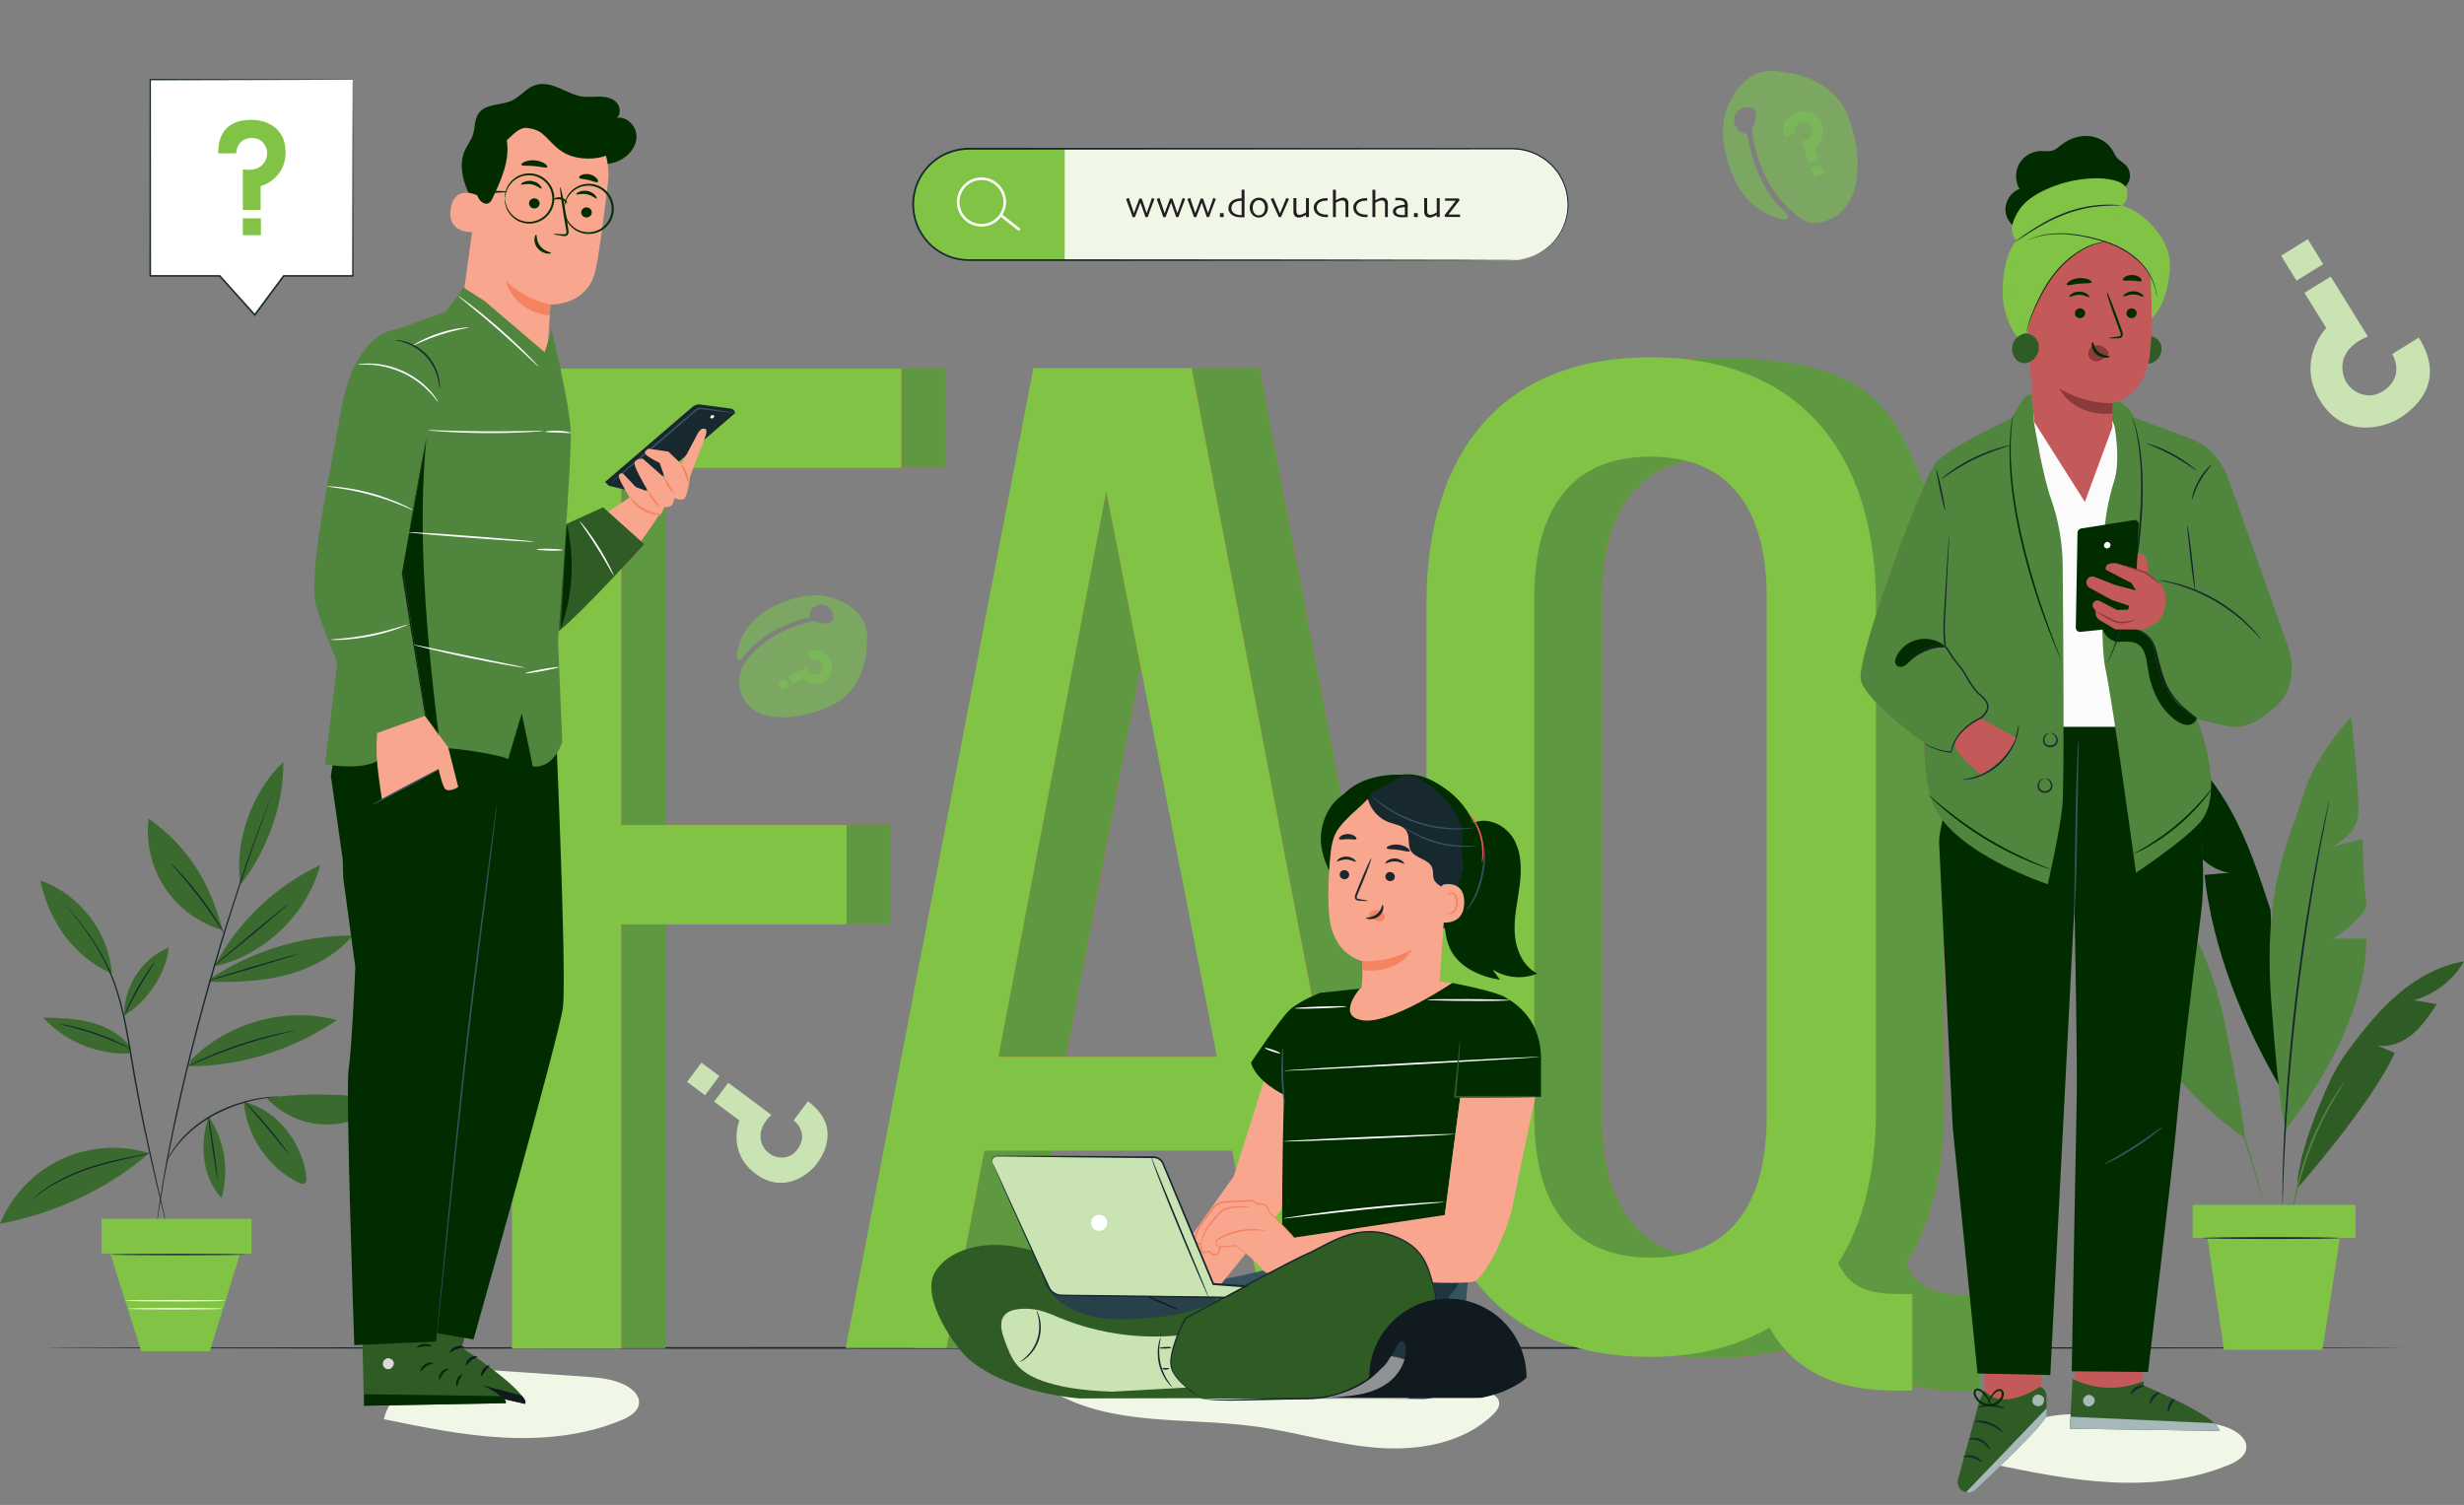 <?xml version="1.0" encoding="UTF-8"?>
<svg id="Layer_1" data-name="Layer 1" xmlns="http://www.w3.org/2000/svg" version="1.1" viewBox="0 0 4000 2443.1">
  <rect x="0" y="0" width="4000" height="2443.1" fill="#808080" stroke="none"/>
  <defs>
    <style>
      .cls-1 {
        fill: #012c00;
      }

      .cls-1, .cls-2, .cls-3, .cls-4, .cls-5, .cls-6, .cls-7, .cls-8, .cls-9, .cls-10, .cls-11, .cls-12, .cls-13, .cls-14, .cls-15, .cls-16, .cls-17, .cls-18, .cls-19, .cls-20, .cls-21, .cls-22, .cls-23, .cls-24, .cls-25, .cls-26, .cls-27, .cls-28, .cls-29, .cls-30 {
        stroke-width: 0px;
      }

      .cls-2 {
        fill: #2f5b25;
      }

      .cls-3 {
        fill: #dbdbd8;
      }

      .cls-4 {
        fill: #f8a68d;
      }

      .cls-5 {
        fill: #274049;
      }

      .cls-6 {
        fill: #a6b8ba;
      }

      .cls-7 {
        fill: #5e9942;
      }

      .cls-8 {
        fill: #cae3b3;
      }

      .cls-9 {
        fill: #8b3a3a;
      }

      .cls-10 {
        fill: #8f9192;
      }

      .cls-11 {
        fill: #17282f;
      }

      .cls-12 {
        fill: #f0f7e7;
      }

      .cls-13 {
        fill: #d9866f;
      }

      .cls-14 {
        fill: #7ac151;
        opacity: .6;
      }

      .cls-15 {
        fill: #355460;
      }

      .cls-16 {
        fill: #fcfcfb;
      }

      .cls-17 {
        fill: #fafbfa;
      }

      .cls-18 {
        fill: #c4595a;
      }

      .cls-19 {
        fill: #80c345;
      }

      .cls-20 {
        fill: #111a1e;
      }

      .cls-21 {
        fill: #ba7663;
      }

      .cls-22 {
        fill: #c3c5c2;
      }

      .cls-23 {
        fill: #f05654;
      }

      .cls-24 {
        fill: #20363e;
      }

      .cls-25 {
        fill: #3b6a2e;
      }

      .cls-26 {
        fill: #fff;
      }

      .cls-27 {
        fill: #231f20;
      }

      .cls-28 {
        fill: #121d23;
      }

      .cls-29 {
        fill: #50853d;
      }

      .cls-30 {
        fill: #f58260;
      }
    </style>
  </defs>
  <path class="cls-12" d="M2401.6,2258.4c-227.8-15.1-456.3-16.7-684.3-5l-10.4,4.4c95.9,58.1,217,42.7,328.1,57.5,67,8.9,132.2,29.5,199.6,34.9,67.4,5.4,140.6-6.8,189.1-53.8,5.1-5,10.2-11.1,10.1-18.2-.4-13.9-18.3-18.8-32.2-19.8h0ZM3628.1,2323.3c-21.4-12.4-47.1-14.4-71.8-16.1-45.1-3.1-90.3-6.2-135.4-9.3-36.9-2.5-74.8-5-110.4,5.3-35.6,10.3-69,36.1-77.7,72.1l-.2,1.2c64.2,13.2,128.6,26.4,194,29.8,65.4,3.4,132.4-3.3,192.7-28.7,12.7-5.3,26.8-14.1,27.4-27.8.5-11.3-8.8-20.7-18.6-26.4M1018.9,2250.7c-21.4-12.4-47.1-14.4-71.8-16.1l-135.4-9.3c-37-2.5-74.8-5-110.4,5.3s-69,36.1-77.8,72.1l-.2,1.2c64.2,13.2,128.6,26.4,194,29.8,65.4,3.4,132.3-3.3,192.7-28.7,12.7-5.3,26.8-14.1,27.4-27.8.5-11.3-8.8-20.7-18.6-26.4"/>
  <path class="cls-8" d="M3926.7,548l-43.2,26.7s22.4,36.2-14.9,60.2c-19.4,12.4-37.4,5.9-47.6-1.4-11.8-8.4-18.4-22.3-18.5-36.9-.1-16.6,9.1-37.5,41.4-50.3l-60.2-97.3-42.7,26.4,35.3,57s-50.3,52.5-9.6,118.5c39,63.1,104.7,42.8,128.9,27.8,18.5-11.5,78.9-55,31-130.6M3703.1,415.1l43.3-26.8,25,40.5-43.3,26.8-25-40.5"/>
  <path class="cls-11" d="M3902.5,2188.2c0,.8-858.4,1.5-1916.9,1.5s-1917.1-.7-1917.1-1.5,858.2-1.5,1917.1-1.5,1916.9.7,1916.9,1.5Z"/>
  <path class="cls-23" d="M1446.2,1338.3v161.4h-366v688.7h-177.3V597.3h632v161.4h-454.7v579.6h366ZM1730.9,1715.6h354.7l-179.6-918.2-175.1,918.2h0ZM1708.2,1867.9l-61.4,320.5h-163.7l304.6-1591h256.9l304.6,1591h-177.3l-61.4-320.5h-402.4ZM2600.9,972.4v841c0,145.5,61.4,229.6,188.7,229.6s188.7-84.1,188.7-229.6v-841c0-143.2-59.1-229.6-188.7-229.6s-188.7,86.4-188.7,229.6h0ZM3155.6,981.5v822.8c0,97.7-20.5,184.1-61.4,247.7,18.2,38.6,47.7,50,97.8,50h22.7v156.8h-29.6c-100,0-166-36.4-202.3-102.3-50,29.6-115.9,47.7-193.2,47.7-243.3,0-363.8-159.1-363.8-400v-822.8c0-243.2,120.5-400,363.8-400s366,156.8,366,400h0Z"/>
  <path class="cls-7" d="M1008.4,2188.3h71.8v-687.8h-71.8v687.8ZM1446.2,1499.7h-71.8v-160.4h-366v-415.4c21.4-22.8,37.4-40.3,37.4-40.3l-5.3-4.8c21-28.9,37.6-55.2,37.6-55.2l-56-15.9-13.7,9.1v-57.1h71.8v578.6h366v161.4h0ZM1534.9,758.7h-71.8v-160.4h-553.3c0-.3-.1-.6-.2-.9h625.3v161.4M2296.3,2024.7c-.9-.8-1.8-1.6-2.8-2.4-12.2-9.7-27.1-16.3-42.9-20.5-7.9-2.2-16.2-3.1-24.5-3.5-7.6,0-15.4.4-23,1.9l-268.6-1402.8h-146.7,256.9l272.7,1424.3-21.1,3.1M1556.1,2188.4h-19.5l4.1-21.6c4.8,7.4,9.9,14.6,15.3,21.6ZM1677.1,2030.5c-22.7-6.6-43.4-9.5-61.8-9.5s-34.3,2.8-48,7.4l30.8-160.5h110.2l-31.1,162.6M1975.4,1715.6h-354.7l175.1-918.2,55.8,285.2-120.7,633h244.5M3214.7,2258.8h-29.6c-81.9,0-140.9-24.4-179.6-69.4-.7-.8-1.4-1.7-2.1-2.5-7.8-9.5-14.7-19.6-20.6-30.4-50,29.6-115.9,47.7-193.2,47.7s-82.7-5-118.2-14.7c-3.2-.9-6.5-1.8-9.7-2.8-157.6-47.5-235.9-188.5-235.9-382.6v-822.8c0-243.2,120.5-400,363.8-400s283,77.2,333.8,207.3c-38.1,86.2-108.7,284.9-102.5,314.7,5.8,27.9,67.1,77.2,103,102.4h0c0,1.2.3,68.3,15.4,102,4.1,9.1,9.7,17.8,16.4,26v470.3c0,97.7-20.5,184.1-61.4,247.7,18.2,38.6,47.7,50,97.8,50h22.7v156.8h0ZM2600.9,1813.3c0,145.5,61.4,229.6,188.7,229.6s188.7-84.1,188.7-229.6v-841c0-143.2-59.1-229.6-188.7-229.6s-188.7,86.4-188.7,229.6v841h0Z"/>
  <path class="cls-19" d="M1620.8,1715.6h354.7l-179.6-918.2-175.1,918.2h0ZM1598,1867.9l-61.4,320.5h-163.7l304.6-1591h256.9l304.6,1591h-177.3l-61.4-320.5h-402.4,0ZM1374.4,1339.2v161.4h-366v688.7h-177.3V598.3h632v161.4h-454.7v579.6h366ZM2490.7,970.9v841c0,145.5,61.4,229.6,188.7,229.6s188.7-84.1,188.7-229.6v-841c0-143.2-59.1-229.6-188.7-229.6s-188.7,86.4-188.7,229.6h0ZM3045.4,980v822.8c0,97.7-20.5,184.1-61.4,247.8,18.2,38.6,47.7,50,97.8,50h22.7v156.8h-29.6c-100,0-166-36.4-202.3-102.3-50,29.5-115.9,47.7-193.2,47.7-243.3,0-363.7-159.1-363.7-400v-822.8c0-243.2,120.5-400,363.7-400s366,156.8,366,400"/>
  <path class="cls-12" d="M2455.1,422.6h-882.3c-50,0-90.5-40.5-90.5-90.4s40.5-90.4,90.5-90.4h882.3c50,0,90.5,40.5,90.5,90.4s-40.5,90.4-90.5,90.4"/>
  <path class="cls-19" d="M1572.7,241.7c-50,0-90.5,40.5-90.5,90.4s40.5,90.4,90.5,90.4h155.7v-180.9h-155.7Z"/>
  <path class="cls-26" d="M1593.3,292.2c-19.7,0-35.7,16-35.7,35.7s16,35.7,35.7,35.7,35.7-16,35.7-35.7-16-35.7-35.7-35.7ZM1593.3,367.8c-22,0-39.9-17.9-39.9-39.9s17.9-39.9,39.9-39.9,39.9,17.9,39.9,39.9-17.9,39.9-39.9,39.9Z"/>
  <path class="cls-26" d="M1653.9,375l-30.7-24.2,2.7-3.4,30.7,24.2-2.7,3.4"/>
  <path class="cls-11" d="M2455.1,422.6s2-.2,6-.5c2,0,4.4-.3,7.3-.9l4.7-.8c1.6-.4,3.4-.9,5.3-1.4,7.4-2,16.6-5.4,26-11.7,10.9-7.2,20.1-16.6,26.9-27.8,4.1-6.1,7-13.4,9.6-21,2.2-7.8,3.8-16.3,3.8-25.2,0-8.9-1.1-18.2-3.9-27.5-3-9.6-7.6-18.6-13.5-26.7-12.2-16.7-31.6-30.4-54.8-34.9-11.5-2.5-23.8-1.5-36.4-1.7h-38.6c0,0-824.7.5-824.7.5-19.8.2-39.5,6.6-54.8,18.9-15.4,12-26.7,29.1-31.3,47.8-5,18.7-3.2,38.7,3.9,56.3,7.4,17.4,20.2,32.6,36.3,42,8,4.8,16.6,8.5,25.7,10.5,9.1,2.1,18.2,2.6,27.6,2.4,18.6,0,37.1,0,55.4,0,36.5,0,72.3,0,107.2,0l370.8.3,250,.5,68,.3h17.7c4,.2,6,.3,6,.3,0,0-2,.1-6,.2h-17.7c-15.6.2-38.5.3-68,.4-59.1.1-144.5.3-250,.5l-370.8.3h-107.2s-55.4,0-55.4,0c-9.2.2-18.9-.3-28.2-2.5-9.4-2-18.3-5.9-26.6-10.8-16.7-9.8-29.8-25.4-37.5-43.4-7.4-18.1-9.2-38.9-4-58.1,4.8-19.4,16.5-37,32.4-49.4,15.8-12.7,36.2-19.3,56.6-19.6,322,.2,613.6.3,824.7.4,13.2,0,26.1,0,38.6,0,12.5.2,24.9-.7,36.7,1.8,23.7,4.7,43.4,18.7,55.8,35.8,6,8.3,10.6,17.5,13.7,27.2,2.8,9.4,3.9,18.9,3.9,27.9-.1,9.1-1.8,17.6-4,25.5-2.7,7.8-5.7,15.1-9.9,21.3-7,11.2-16.3,20.8-27.4,27.9-9.6,6.3-18.8,9.6-26.3,11.6-1.9.5-3.7.9-5.3,1.3-1.7.2-3.3.5-4.7.7-2.9.5-5.4.7-7.4.7-4,.1-6,.1-6,.1"/>
  <path class="cls-26" d="M572.7,129.6H243.9v318.6h112.8l56.9,63.3,46.9-63.3h112.2V129.6"/>
  <path class="cls-11" d="M572.7,129.6s0,1.9.1,5.7c0,3.9,0,9.5.1,16.8,0,14.9.2,36.6.3,64.3.1,55.8.3,135.5.6,231.7v1.1h-113.3c0,.1,1-.4,1-.4l-46.9,63.3-.9,1.2-1-1.2c-18.1-20.2-37.3-41.5-56.9-63.3l1,.4c-26.5,0-54.4,0-82.7,0h-31.4v-1.3l.2-318.6v-1.1h1.1c98.9.2,181.2.4,238.9.6,28.6.1,51.1.2,66.6.3,7.6,0,13.4.1,17.5.1,3.9,0,5.9.1,5.9.1,0,0-2.1,0-6.2.1h-17.7c0,.1-66.9.4-66.9.4l-238.2.6,1.1-1.1.2,318.6-1.3-1.3h30.1c28.3,0,56.3,0,82.7,0h.6l.4.4,56.8,63.3h-2c0,0,47-63.2,47-63.2l.4-.5h112.9c0,.1-1.1,1.2-1.1,1.2l.6-231,.3-64.6v-17.1c.2-3.9.3-5.9.3-5.9"/>
  <path class="cls-19" d="M354.2,249h29.2s0-24.5,25.5-25c13.2-.2,20.1,8.4,22.9,15.1,3.2,7.7,2.3,16.5-2.1,23.7-5,8.2-15.8,15.6-35.5,12.1v65.9h28.9v-38.6s40.5-10.5,40.5-55.1-38.3-52.6-54.7-52.6-55.3,3-54.7,54.6M423.5,381.8h-29.3v-27.4h29.3v27.4Z"/>
  <path class="cls-15" d="M3498.6,1187.9c52.3,27.1,92.4,73.7,121.2,125.1,28.8,51.3,47.4,107.7,65.8,163.6l16.1,288.4c-60.8-103.5-109.7-225.2-122.9-344.5l40.5-3.6c-27.1-4.1-49.9-23.8-64.4-47.1-14.5-23.3-22-50.2-29.2-76.7,16.5,2.4,32.9,4.9,49.4,7.3-38.7-25.8-66.7-67.1-76.5-112.6"/>
  <path class="cls-1" d="M3701.8,1765c-60.8-103.5-109.7-225.2-122.9-344.5l40.5-3.6c-16.4-2.5-31.2-10.7-43.6-21.9-.7-21.1-2.2-41.8-4-60.6.8-1,1.6-2,2.3-2.9,11.9-16,16.3-38.8,15.1-65.2,11.3,14.8,21.5,30.4,30.6,46.6,28.8,51.3,47.4,107.7,65.8,163.6l16.1,288.5"/>
  <path class="cls-29" d="M3710.8,1832.6s132.1-158.1,130.6-308.9h-53.4s57.9-38.1,53.4-59.4c-4.6-21.3-6.1-102.1-6.1-102.1l-48.8,12.2s36.6-18.3,41.1-47.2c4.6-29-10.7-163.1-10.7-163.1,0,0-59.5,62.5-77.7,126.5s-66.3,138.7-52.2,333.8,23.8,208.3,23.8,208.3M3643.9,1847.5s-143.1-95.3-174.9-216.9l42.9-11.7s-54.9-17.9-55.9-36.1-17.4-83.4-17.4-83.4l41.9-.9s-33.4-6.7-43.4-29c-10-22.3-27.1-133.4-27.1-133.4,0,0,61.5,37.2,90.2,84.7,28.7,47.5,83.7,97,115,256.9,31.4,159.9,28.8,169.8,28.8,169.8"/>
  <path class="cls-11" d="M3780.9,1301.8s0,.6-.2,1.7c-.2,1.3-.5,2.9-.9,4.9-.9,4.5-2.1,10.8-3.7,18.8-1.7,8.2-3.7,18.2-5.8,29.8-2.2,11.6-4.9,24.9-7.4,39.6-5.4,29.3-11.2,64.4-17.2,103.3-5.8,39-11.7,81.9-16.9,127.1-5.2,45.2-9.3,88.4-12.5,127.7-3.1,39.3-5.4,74.8-6.9,104.5-.9,14.9-1.3,28.4-1.9,40.2-.6,11.8-.9,22-1.1,30.4-.3,8.2-.5,14.6-.7,19.2-.1,2.1-.2,3.7-.3,5,0,1.1-.1,1.7-.2,1.7s-.1-.6-.1-1.7,0-2.9,0-5c0-4.6,0-11,.1-19.2,0-8.3.3-18.6.6-30.4.4-11.8.7-25.3,1.4-40.2,1.1-29.8,3.3-65.3,6.2-104.7,3.3-42.7,7.4-85.3,12.3-127.8,5-42.5,10.7-84.9,17.2-127.2,6.1-39,12.1-74,17.8-103.3,2.7-14.7,5.4-27.9,7.8-39.5,2.3-11.6,4.5-21.6,6.3-29.8,1.8-8,3.2-14.3,4.3-18.8.5-2,.9-3.6,1.1-4.9.3-1.1.4-1.6.5-1.6"/>
  <path class="cls-2" d="M3729.1,1929.4s120.9-137.1,158.4-220l-28.3-12.1c20.5,3.4,41.6-5.4,57.5-18.8,15.9-13.4,27.6-31,39.1-48.4l-37.3-6.3c33.9-9.5,63.9-32.7,81.6-63.2-44,7.2-83.9,31.4-116.7,61.7-26.6,24.5-49.1,52.9-70.8,81.9-10.6,14.2-19.8,29.3-27.5,45.2-20.3,42-56,129.7-55.9,180"/>
  <path class="cls-29" d="M3467.1,1415.9c0,0,.3.4.8,1.3.6,1,1.2,2.3,2.1,3.9,1.9,3.6,4.5,8.6,7.8,15,6.8,13,16.2,32.1,27.6,55.7,22.7,47.3,52.3,113.6,81.2,188.3,28.9,74.8,51.6,143.7,66.6,194,7.5,25.2,13.4,45.6,17.1,59.8l4.3,16.3c.4,1.7.8,3.1,1,4.3.2,1,.3,1.5.3,1.5,0,0-.2-.5-.5-1.4l-1.3-4.2c-1.6-5.4-3.2-10.8-4.8-16.2-4.1-14.1-10.2-34.4-18-59.5-15.6-50.1-38.5-118.8-67.4-193.5-28.9-74.6-58.2-140.9-80.4-188.5-11.1-23.8-20.2-42.9-26.7-56.1-3.1-6.5-5.5-11.6-7.3-15.2l-1.8-4c-.4-.9-.6-1.4-.5-1.4M3718.9,1988.1c-.2,0,0-3.6.7-9.9.6-6.4,1.9-15.6,3.9-26.9,3.9-22.6,11.4-53.5,23.8-86.3,12.4-32.8,27.3-61,39.3-80.5,6-9.8,11.1-17.5,14.9-22.7,3.7-5.2,5.9-8,6-7.9.1.1-1.7,3.2-5.1,8.6-3.5,5.4-8.3,13.3-14,23.2-11.5,19.7-25.9,47.9-38.3,80.5-12.3,32.6-20.1,63.3-24.5,85.7-2.2,11.2-3.8,20.3-4.8,26.7-1,6.3-1.7,9.8-1.9,9.8h0Z"/>
  <path class="cls-19" d="M3559.4,2009.8h264.5v-53.9h-264.5v53.9h0ZM3798.7,2009.8l-28.6,181.5h-159.8l-26.7-181.4h215.1,0Z"/>
  <path class="cls-11" d="M3575.6,2009.8c0-.8,50.1-1.5,111.8-1.5s111.8.7,111.8,1.5-50,1.5-111.8,1.5-111.8-.7-111.8-1.5Z"/>
  <path class="cls-25" d="M309.8,1721.1c60.1-61.5,154.2-87.3,237.3-65.1-72.1,48.4-153.2,74.3-240.1,75M390.2,1436.2c-9.9-69.9,17.3-148.6,69.6-199.4,1.7,69.3-27.5,147.2-69.6,199.4h0ZM348.4,1568.2c37.3-71.3,98.5-129.8,171.5-163.8-21.9,80.5-90.7,146.3-172.1,164.6M339.7,1593.7c42.2,1.2,85-.3,125.8-11.1,40.8-10.8,80-31.6,107.1-63.9-82.2,0-164.1,25.1-232.3,70.9M361.2,1509.8c-21.4-80.3-56.8-135.9-120-180.9-4.8,39.1,4.8,79.8,26.6,112.6,21.8,32.8,55.5,57.5,93.4,68.3h0ZM201.7,1648.3c-1.1-46.7,29-92.5,72.2-110.1-3.5,41.5-36.1,89.5-72.2,110.1h0ZM181.6,1580.6c-4.8-67.1-52.5-129.2-116.1-151.1,14.6,67.1,53.4,123,116.1,151.1ZM212,1700.8c-14.9-21.3-39.2-34.6-64.4-41.1-25.2-6.6-51.4-7.2-77.4-7.7,35.1,38.6,87.7,60.5,139.8,58.2M242.1,1872c-46.9-14.5-99.1-10.7-143.4,10.3C54.5,1903.2,18.5,1941.2,0,1986.6c88-16.7,174.8-55.7,242.2-114.7h0ZM338.7,1812.5c-14.6,43.2-11.8,95.4,20.7,132.6,13.2-44.3,5.4-94.4-20.7-132.6h0ZM395.8,1788.5c4.1,55.5,39.6,107.7,89.8,131.8,2.5,1.2,5.4,2.3,7.9,1.3,4-1.6,4.3-7,3.8-11.2-6.4-55.3-47.4-108.8-101.5-121.9h0ZM433,1782.9c24.7,26.7,60.7,42.6,97.1,42.7,36.4.2,72.6-15.3,97.5-41.7-61.9-6.8-133.3-11.3-194.7-1"/>
  <path class="cls-11" d="M442.3,1288.3s-.1.6-.6,1.8l-1.9,5.2-7.5,20c-3.3,8.7-7.2,19.4-11.6,31.8l-7.2,19.9c-2.4,7.1-5,14.5-7.7,22.4-11,31.3-23.1,68.9-36.3,110.8-14,45.5-27.2,91.2-39.8,137.1-12.4,46-24,92.1-34.7,138.5-9.6,42.8-17.9,81.4-23.9,114.1l-4.4,23.2-3.5,20.8c-2.2,13-4.2,24.2-5.5,33.4l-3.2,21.1-.9,5.5c-.2,1.2-.4,1.9-.4,1.9,0,0,0-.6.1-1.9l.7-5.5c.7-5,1.6-12.1,2.8-21.2,1.1-9.2,2.9-20.4,5-33.4l3.4-20.8,4.2-23.3c5.8-32.7,13.9-71.4,23.5-114.3,10.7-46.4,22.2-92.6,34.6-138.6,12.5-45.9,25.9-91.6,40-137.1,13.3-41.8,25.6-79.4,36.8-110.7l7.9-22.3,7.4-19.8c4.6-12.4,8.5-23,12-31.6,3.4-8.5,6-15.2,7.9-19.9l2.1-5.2c.5-1.2.8-1.7.8-1.7"/>
  <path class="cls-11" d="M102.4,1465.3s.4.3,1.1,1l3,3.1c2.6,2.8,6.3,6.9,11,12.3,9.3,10.9,22.5,27,36.4,48.6,13.9,21.5,28.2,48.9,38.1,81.5,10.2,32.4,16.5,69.3,22.9,107.8,12.6,77.1,28,146.2,39.2,196.2l13.4,59.2,3.6,16.1.9,4.2c.2.9.3,1.4.2,1.4s-.2-.5-.5-1.4c-.3-1.1-.6-2.4-1.1-4.2l-4-16c-3.4-14.1-8.2-34.2-14.1-59-11.6-49.9-27.3-119-39.9-196.2-6.3-38.5-12.6-75.3-22.6-107.6-9.8-32.4-23.8-59.7-37.4-81.2-13.7-21.6-26.6-37.8-35.7-48.9-3.5-4.2-7.1-8.4-10.7-12.6l-2.8-3.3c-.6-.8-.9-1.1-.9-1.2M451.5,1780.2c0,0-.8.2-2.2.4-1.7.2-3.9.4-6.4.7-1.4.1-3,.3-4.6.5-1.7.3-3.5.5-5.5.8-3.9.6-8.4,1.2-13.3,2.2-2.5.5-5,1-7.7,1.5-2.6.7-5.4,1.4-8.2,2.1-5.7,1.3-11.6,3.4-18,5.3-12.4,4.4-25.8,10-39.2,17.2-13.3,7.4-25.1,15.9-35.1,24.4-4.9,4.4-9.6,8.6-13.5,12.9-4.2,4.1-7.5,8.4-10.7,12.3-3.3,3.8-5.6,7.7-7.9,10.9-2.4,3.2-4,6.2-5.4,8.6l-3.3,5.5c-.8,1.2-1.2,1.9-1.3,1.9s.2-.8.9-2.1l2.9-5.8c1.2-2.5,2.8-5.6,5.1-8.9,2.2-3.3,4.4-7.3,7.7-11.2,3.1-4,6.4-8.4,10.6-12.6,3.9-4.5,8.6-8.7,13.5-13.2,10.1-8.7,22-17.3,35.4-24.8,13.5-7.4,27-13,39.6-17.2,6.4-1.9,12.4-3.9,18.2-5.1l8.3-2,7.8-1.4c4.9-1,9.5-1.4,13.4-1.9,2-.2,3.8-.4,5.5-.6,1.7,0,3.2-.2,4.7-.2,2.6,0,4.7-.2,6.5-.3,1.5,0,2.3,0,2.3,0M469.1,1466.8c.1.1-1.5,1.6-4.5,4.3l-12.7,11.1c-14.1,12-28.3,23.9-42.6,35.8-14.3,11.8-28.6,23.6-43,35.2-5.3,4.2-9.7,7.7-13.2,10.5-3.2,2.4-5,3.7-5,3.6-.1-.1,1.5-1.7,4.5-4.3l12.7-11.1c10.8-9.2,25.9-21.9,42.6-35.8,16.7-13.9,31.9-26.3,43-35.2l13.2-10.5c3.1-2.4,5-3.7,5.1-3.6M484.3,1548.6c.2.6-32.3,10.8-72.6,22.7-40.3,11.9-73.1,21-73.2,20.4-.2-.6,32.3-10.8,72.6-22.7,40.3-11.9,73.1-21,73.2-20.4h0ZM364.4,1516c-.1,0-1.3-1.6-3.4-4.7-2.3-3.5-5.1-7.9-8.6-13.1-9.5-14.3-19.4-28.3-29.8-41.9-10.5-13.6-21.3-26.9-32.6-39.8-3.4-3.9-6.9-7.8-10.3-11.7-2.4-2.8-3.7-4.4-3.6-4.5.1-.1,1.6,1.3,4.3,3.8,2.6,2.6,6.4,6.4,10.9,11.2,11.7,12.6,22.8,25.8,33.3,39.5,12.2,16,22.4,31.2,29.3,42.5,3.5,5.6,6.2,10.2,7.9,13.5,1.8,3.2,2.7,5.1,2.6,5.1M251.5,1561.4c.3.2-2.8,4.9-7.6,12.5-6.3,9.9-12.4,20-18.3,30.2-5.8,10.2-11.4,20.6-16.6,31.1-4.1,8.1-6.6,13.1-6.9,12.9-.3-.1,1.7-5.4,5.4-13.7s9.2-19.5,16.1-31.6c6.9-12,13.7-22.6,18.9-30,5.2-7.4,8.8-11.8,9-11.6"/>
  <path class="cls-11" d="M212.9,1703c-.2.3-6.4-2.7-16.5-7.3-13.2-5.9-26.6-11.3-40.3-16.1-13.7-4.8-27.6-8.9-41.6-12.5-10.8-2.8-17.5-4.3-17.4-4.6,0-.2,1.8,0,4.8.5,3.1.5,7.5,1.3,13,2.5,10.9,2.3,25.9,6.3,42,11.9,16.1,5.6,30.2,11.9,40.2,16.9,5,2.5,9,4.6,11.7,6.2,2.7,1.6,4.2,2.5,4.1,2.6h0ZM243.3,1872.2c0,0-.7.3-2,.7-1.6.4-3.5.9-5.9,1.5-5.5,1.3-12.8,2.9-21.6,5-18.2,4.2-43.6,9.5-70.6,18.6-27,9.2-50.2,20.9-65.8,30.9-6.2,3.9-12.3,8.2-18.1,12.6-4.2,3.2-6.4,5-6.5,4.8,0,0,.4-.6,1.5-1.5,1-.9,2.5-2.3,4.5-4,4-3.4,10-8.1,17.8-13.3,15.6-10.5,38.8-22.5,66-31.8,27.2-9.2,52.7-14.2,71-18,8.9-1.7,16.2-3.2,21.8-4.2,5.1-1,8-1.4,8-1.3M353.2,1913.9c-.6,0-4.5-22.7-8.6-50.9-4.1-28.2-7-51.1-6.3-51.2.6,0,4.5,22.7,8.6,50.9,4.1,28.2,7,51.1,6.3,51.2M467.6,1872.4c-.3.2-4.1-4.6-10.3-12.2-8-10-16.2-20-24.4-29.8-8.3-9.8-16.7-19.6-25.2-29.2-6.5-7.4-10.5-12-10.3-12.3.1-.1,1.3.9,3.3,2.8,2.8,2.7,5.5,5.5,8.2,8.3,8.9,9.3,17.5,18.9,25.8,28.8,8.3,9.8,16.3,20,24,30.3,2.3,3.1,4.6,6.3,6.8,9.6,1.5,2.3,2.3,3.6,2.2,3.7"/>
  <path class="cls-19" d="M164.9,1978.5v56.5h14.1l50.3,158.6h111.4l48.7-157,18.9-1.6v-56.5h-243.4Z"/>
  <path class="cls-11" d="M398.8,2036.6c0,.7-49.2,1.2-109.9,1.2s-109.9-.5-109.9-1.2,49.2-1.2,109.9-1.2,109.9.5,109.9,1.2ZM479,1673c0,.2-2.5.8-7.1,1.9-5,1.2-11.6,2.8-19.6,4.7-21.5,5.3-42.7,11.5-63.7,18.5-21,7.1-41.6,15-62,23.7-7.5,3.3-13.7,6-18.4,8.1-4.3,1.9-6.8,2.9-6.9,2.8,0-.1,2.2-1.4,6.5-3.6,4.2-2.2,10.4-5.2,18.1-8.8,15.5-7.1,37.2-16.1,61.9-24.4,24.6-8.3,47.4-14.2,64-17.9,8.3-1.8,15.1-3.2,19.8-4,4.7-.8,7.3-1.2,7.3-1"/>
  <path class="cls-17" d="M361.8,2124.6c0,.6-34.5,1.2-77.1,1.2s-77.1-.5-77.1-1.2,34.5-1.2,77.1-1.2,77.1.5,77.1,1.2h0ZM366.1,2111.5c0,.7-36.6,1.2-81.7,1.2s-81.7-.5-81.7-1.2,36.6-1.2,81.7-1.2,81.7.5,81.7,1.2Z"/>
  <path class="cls-18" d="M3367.2,2246.4l2.5-63,109.9-4.1-1.7,77.1-39.9,24.1-70.7-34.1"/>
  <path class="cls-2" d="M3480.2,2242.1v7.2s121.9,50.3,123,73.6l-243.1-3.6,4.5-80.8c35.9,17.3,73.7,19.7,115.6,3.6h0Z"/>
  <path class="cls-6" d="M3391,2283.2c-4.2,0-8.3-3.1-9.2-7.3-1-4.5,1.9-9.3,6.1-10.9h0c.9-.5,1.9-.7,2.9-.7,3.9,0,8.2,3.1,9.4,6.8,1.6,4.6-2.6,10.8-7.4,11.9-.6.1-1.2.2-1.9.2h0Z"/>
  <path class="cls-16" d="M3603.3,2322.9l-243.1-3.6,243.1,3.6c-.1-3.2-2.6-6.9-6.7-10.9,3.1,2,7.6,5.9,6.7,10.9h0ZM3360.1,2319.3l1.1-19.4-1.1,19.4Z"/>
  <path class="cls-6" d="M3603.3,2322.9l-243.1-3.6,1.1-19.4,232.6,10.5s1.2.5,2.7,1.5c4.1,4,6.5,7.7,6.7,10.9"/>
  <path class="cls-11" d="M3481,2250c0,1.2-6,1.6-11.9,5.4-6,3.6-9.1,8.7-10.2,8.2-1.1-.2.8-7.3,8-11.7,7.2-4.4,14.3-2.9,14.1-1.8h0ZM3506.4,2260.9c.3,1.1-4.9,3.1-9,8.1-4.3,4.8-5.4,10.2-6.5,10.2-1.1.2-1.8-6.8,3.4-12.9,5.2-6.1,12.1-6.5,12.2-5.4h0ZM3520.4,2291.6c-1.1.2-2.6-5.7.5-12.2,3.1-6.5,8.7-9,9.2-8,.6,1-3,4.4-5.5,9.8-2.6,5.3-3,10.3-4.2,10.4"/>
  <path class="cls-18" d="M3220.2,2105.8l1.7,188.6,87-6.2,19.1-183.8-107.8,1.4h0Z"/>
  <path class="cls-2" d="M3311.9,2251.1s-61.1,42.4-90.9,5.9l-7.7,17.8-34.6,126.5c-2.2,8.2,1.7,17.2,9.8,20.3,6.2,2.4,13.1,1,17.8-3.4,25.1-23.4,117.2-109.9,116.2-121.5l-.4-31.1c0-6.4-4.2-12.2-10.4-14.5"/>
  <path class="cls-26" d="M3195.3,2422.8c-1.2,0-2.4-.1-3.6-.4,1.1.2,2.1.3,3.2.3,4.3,0,8.4-1.6,11.6-4.5,13.7-12.8,27.4-25.7,40.9-38.7h.2c-13.4,13-27,25.9-40.6,38.7-3.2,2.9-7.3,4.6-11.7,4.6h0Z"/>
  <path class="cls-16" d="M3247.6,2379.5h-.2c25.9-25,55.3-54.3,68.4-71-8.7,11.1-28.3,32.4-68.2,71h0Z"/>
  <path class="cls-16" d="M3317.4,2306.4c1.8-2.3,3.1-4.3,4-6h.1c-1,2.1-2.5,3.9-4.1,6h0Z"/>
  <path class="cls-26" d="M3322.7,2296.3v-10.3c-.1,0,0-.2,0-.2v6.8c.1,1.4,0,2.6,0,3.7Z"/>
  <path class="cls-6" d="M3194.9,2422.7c-1.1,0-2.1-.1-3.2-.3h0s130.9-136.4,130.9-136.4v10.3c0,1-.2,2-.5,2.9-.2.4-.4.8-.6,1.2-.9,1.6-2.2,3.7-4,6-.3.4-.6.8-.9,1.2l-.8,1c-13.1,16.6-42.6,46-68.4,70.9-13.5,13-27.1,25.9-40.9,38.7-3.1,2.9-7.3,4.5-11.6,4.5M3308.9,2282.8c-3.2,0-6.5-1.5-8.3-4.2-2.5-3.9-1.5-9.4,2.1-12.4,1.4-1.5,3.5-2.1,5.7-2.1,3.1,0,6.5,1.4,8.4,3.6,3.1,3.8,1.3,11-2.9,13.7-1.5.9-3.2,1.4-4.9,1.4"/>
  <path class="cls-11" d="M3229.4,2352.5c-.9.4-4.6-8-14.4-12.5-9.6-4.8-18.7-2.6-18.9-3.6-.1-.4,1.9-1.6,5.8-2.1,3.8-.5,9.4,0,14.7,2.6,5.4,2.6,9.1,6.6,11,9.8,1.9,3.3,2.2,5.7,1.8,5.8M3217.6,2373.9c-.8.7-6.1-4.5-14.6-6.9-8.4-2.6-15.8-1.1-16.1-2.1-.5-.8,7.4-4.2,17.1-1.3,9.7,2.8,14.4,9.9,13.5,10.3M3251.2,2325.1c-.8.8-8.8-7.3-21.7-12.1-12.8-5-24.4-4.5-24.4-5.6-.3-.9,12-3.1,25.7,2.3,13.8,5.2,21.2,15,20.4,15.4ZM3254.1,2286.6c-.4,1-9.5-2.8-21.3-3.2-11.8-.6-21.2,2.3-21.6,1.3-.4-.8,9-5.4,21.7-4.8,12.7.5,21.7,6,21.2,6.7"/>
  <path class="cls-1" d="M3226,2283.1c-.2,0-.2-2.2.9-6,1.1-3.7,3.3-9.1,7.8-14.7,2.3-2.6,4.8-6,9.7-7.3,2.4-.6,5.7.4,7.2,2.8,1.5,2.4,1.6,5.1,1.2,7.6-2.1,10-12.7,18-24.5,17.4-11.8-.9-21.1-9.2-24-18.6-.6-2.4-.8-5.3,1-7.7,1.8-2.5,5.2-2.9,7.5-2.1,4.7,1.6,7.2,4.8,9.6,7.3,3.7,4.2,6.7,9,8.7,14.2,1.4,3.7,1.6,5.8,1.4,5.9-.6.3-2.6-8.5-12.1-18.4-2.4-2.3-5.1-5.2-8.6-6.2-1.6-.5-3.2,0-4.1,1.1-.9,1.2-.9,3.2-.4,5.1,2.5,7.8,11,15.4,21,15.9,9.9.6,19.3-6.5,21.1-14.5.4-1.9.2-4-.6-5.3-.8-1.3-2.4-1.9-4-1.6-3.4.7-6.1,3.6-8.4,6-9,10.3-10,19.4-10.7,19.1M3509.6,1144.4l1.9,20.8,50.8,91s22.7,136.7,10.7,227.8c-14.9,113-34.2,276.6-41,354.9-4,46.3-44.9,388.4-44.9,388.4l-123.9-1.2s6.5-372.1,8.1-442.1c1.2-54.9-3.2-291.5-3.2-291.5l-5.3-314.1,155.8-39.2-8.9,5.2"/>
  <path class="cls-1" d="M3328.4,2232.1l39.2-762.1,23.2-293.9-174.8-46.2-6.3,36.3s-63.9,157.5-61.7,203.7c6,129.5,22.1,461.7,22.1,461.7l40.2,398.1,118.1,2.5"/>
  <path class="cls-15" d="M3374.5,1202c-.1,0-.3,1-.5,2.9-.2,2.2-.4,5-.7,8.3-.6,7.2-1.2,17.7-1.7,30.6-1.1,25.8-1.9,61.6-2.5,101l-1.6,101-.7,30.6c0,3.3-.1,6.1-.2,8.3,0,1.9,0,2.9.2,2.9s.3-1,.5-2.9l.7-8.3c.6-7.2,1.2-17.7,1.7-30.6,1.1-25.8,1.9-61.6,2.5-101l1.6-101c.3-12.6.5-22.9.7-30.6l.2-8.3c0-1.9,0-2.9-.1-2.9M3174.8,1273.2c0,.2,1.6.8,4.6,1.8,1.5.5,3.4,1.1,5.6,1.4,2.2.4,4.7,1.1,7.6,1.3,5.7.8,12.5.9,20.1.4,8.2-.8,16.3-2.5,24.1-5,7.8-2.7,15.2-6.2,22.3-10.5,6.4-4.1,11.8-8.3,15.8-12.4,2.1-1.9,3.8-3.9,5.3-5.6,1.6-1.7,2.7-3.2,3.6-4.5,1.9-2.6,2.8-4.1,2.6-4.2-.5-.4-4.6,5.3-13,12.7-4.2,3.7-9.5,7.7-15.8,11.5-6.9,4.1-14.2,7.4-21.8,10-7.6,2.5-15.4,4.2-23.4,5.1-7.3.7-14,.8-19.6.3-11.2-.9-17.9-2.9-18.1-2.3M3494.2,1214.3c-.3.2,1.4,4.7,5.6,11.3,4.2,6.6,11.1,15,20.6,22.3,9.4,7.3,19.3,12,26.7,14.4,7.4,2.4,12.2,3,12.3,2.6.4-1-18.7-5-37.1-19.5-18.6-14.2-27.2-31.7-28-31.1M3415.5,1890.3c.2.4,6.1-2.1,15.3-6.8,9.2-4.7,21.7-11.7,34.9-20.2,13.3-8.5,24.8-17,32.9-23.4,8.1-6.4,12.8-10.8,12.6-11.1-.3-.3-5.5,3.4-13.9,9.3-10.9,7.8-22,15.3-33.2,22.6-11.3,7.2-22.7,14.2-34.3,20.8-8.9,5.2-14.4,8.3-14.2,8.7"/>
  <path class="cls-17" d="M3283.2,673.1l139.6-10.9,53.9,38.9-33.7,321.3,44.6,157.5h-249.9l-32.2-289.6,77.6-217.2"/>
  <path class="cls-29" d="M3123.8,1205.9c-35.9-25.2-97.2-74.6-103-102.4-7.6-36.7,100.9-328.5,122.2-352.9,21.4-24.5,122.4-71.7,122.4-71.7l5.6-9.2c6.1-9.9,15.3-29.9,26.9-29.9l1.7,14,2.1,30.3c2.7,15.7,14.5,88.1,27.8,125.6,12.2,34.5,18.6,70.8,19,107.4,1.1,113.2,2.9,359.9-.6,392.7-4.6,42.8-23.6,125.7-23.6,125.7,0,0-150.5-49.6-185.3-127.5-15.2-34-15.4-102-15.4-102M3709.8,1036.8s-69.7-195.8-91.3-257c-18.9-53.7-59.3-66.4-59.3-66.4l-95.2-35.7c-3.8-14.6-21.9-26.9-35.9-30.8l-9-4-10.4,13.7s21.6,19.6,24.7,39.5c1.7,11.2,8.1,55.6-1.3,84.8-9.7,30.2-15.2,61.7-16.6,93.4-2.8,65.4-5.8,173.8,2.6,212.3,12.2,56.5,49.4,330.2,49.4,330.2,0,0,85.4-56.7,106.6-85.3,25.3-34.2,16.6-99.2-7.4-165.1-1.1-3.1-.9-1.6-.4,0,.4,1.6,1,3.2.4,0,2.5,1.1,5,2,7.5,2.6,50.1,11.5,67.1,23.6,117.9-19.8,50.9-43.4,17.7-112.5,17.7-112.5"/>
  <path class="cls-11" d="M3265,722.5c.1.4-6.8,2.3-17.7,5.9-14.2,4.7-28.1,10.3-41.5,16.8-13.4,6.6-26.4,14-38.8,22.3-9.6,6.3-15.3,10.6-15.5,10.3-.1-.2,1.2-1.4,3.6-3.5,2.4-2.1,6.1-5,10.8-8.4,9.3-6.8,22.9-15.4,38.8-23.1,15.9-7.7,31-13,42.1-16.2,5.6-1.6,10.1-2.7,13.3-3.3,3.2-.6,4.9-.9,5-.7M3566.1,764.3c-.2.3-4.4-2.8-11.4-7.5-9-6.2-18.3-11.9-27.8-17.2-9.6-5.2-19.4-10-29.5-14.2-7.7-3.3-12.6-5.2-12.4-5.5.1-.3,5.2.9,13.1,3.8,8,2.8,18.7,7.5,30.1,13.7,11.3,6.2,21,12.8,27.7,18,6.7,5.2,10.5,8.8,10.2,9h0ZM3277.2,1175.8c.2,0,.1,2-.1,5.5-.1,2.2-.4,4.3-.9,6.4-.5,2.5-.9,5.4-2,8.4-.9,3.1-1.9,6.4-3.5,9.8-1.3,3.5-3.3,7-5.3,10.8-4.7,7.9-10.4,15.2-16.9,21.7-6.6,6.4-14.1,11.9-22.1,16.4-3.8,1.9-7.3,3.8-10.9,5.1-3.5,1.5-6.8,2.5-9.9,3.3-3.1,1-5.9,1.3-8.4,1.8-2.5.5-4.7.7-6.5.7-3.6.2-5.5.2-5.5,0,0-.6,7.9-.7,19.9-4.4,3-.9,6.3-2,9.6-3.5,3.4-1.3,6.9-3.3,10.5-5.2,7.7-4.5,14.9-10,21.4-16.2,6.3-6.3,11.9-13.4,16.6-21,2-3.6,4-7,5.4-10.4,1.6-3.3,2.7-6.6,3.7-9.5,3.9-11.9,4.2-19.9,4.8-19.8M3157.6,828.3c-.7.2-4.5-14.6-8.4-33-3.9-18.4-6.5-33.4-5.8-33.6.7-.2,4.5,14.6,8.4,33,3.9,18.4,6.5,33.4,5.8,33.5h0ZM3590.1,754.4c.6.6-10,11.1-18.8,27-8.9,15.8-12.4,30.4-13.2,30.1-.3,0,.1-3.8,1.8-9.6s4.6-13.7,9.1-21.8c4.5-8.1,9.7-14.8,13.8-19.2,4.1-4.5,7.1-6.8,7.3-6.5M3670.6,1038c-.1.1-2.1-1.9-5.4-5.6-2-2.3-4-4.5-6.2-6.6-2.5-2.5-5.1-5.5-8.4-8.5-6.3-6.2-14.3-13.2-23.5-20.4-10.1-7.7-20.6-14.8-31.6-21.3-11-6.3-22.4-11.9-34.2-16.8-10.9-4.4-20.9-7.8-29.4-10.2-4.2-1.3-8.2-2.2-11.6-3.1-2.9-.8-5.9-1.5-8.8-2-4.9-1-7.5-1.7-7.5-1.9,0-.2,2.8.1,7.7.9,2.5.3,5.5.8,8.9,1.6,3.5.8,7.4,1.5,11.8,2.7,8.7,2.2,18.8,5.4,29.8,9.7,11.9,4.8,23.5,10.4,34.6,16.7,11.1,6.5,21.7,13.7,31.8,21.7,9.2,7.4,17.1,14.6,23.3,21,3.2,3.1,5.8,6.2,8.2,8.8,2.1,2.2,4,4.6,5.9,7,3.1,3.9,4.7,6.1,4.6,6.2"/>
  <path class="cls-11" d="M3550.9,852.6c.7,0,4.1,23.4,7.5,52.5,3.4,29.1,5.6,52.7,4.9,52.8-.7,0-4.1-23.4-7.5-52.5s-5.6-52.7-4.9-52.8M3567.8,1166.9c-.1.2-2.4-1.2-6.4-3.7-3.9-2.7-9.7-6.6-16.1-12.1-6.5-5.6-13.9-12.7-20.5-21.9-6.7-9.2-12.5-20.3-16.9-32.7-2.1-6-4-12.1-5.5-18.2-1.4-6.1-2.1-11.9-3.3-17.4-2-10.9-6-20.3-11.8-26.3-5.7-6.1-11.9-9.3-16-11.4-4.3-1.8-6.8-2.9-6.7-3.1,0-.2,2.6.5,7.1,2.1,4.4,1.9,10.9,4.8,17,11.1,6.3,6.1,10.7,16,12.9,27.1,1.2,5.5,2,11.4,3.4,17.2,1.5,6.1,3.4,12.1,5.5,17.9,4.3,12.1,9.9,23.1,16.4,32.1,6.4,9.1,13.5,16.3,19.7,21.9,6.2,5.7,11.8,9.8,15.5,12.7,3.8,2.8,5.9,4.4,5.8,4.6"/>
  <path class="cls-18" d="M3215.1,1165.7s-55.6,23.9-37.5,53.2c12.5,20.2,38.2,38.3,38.2,38.3,26-14.9,44.3-30.5,57-59.3l-57.7-32.2h0Z"/>
  <path class="cls-11" d="M3123.8,1205.9c.1-.2,3.6,2.5,10.8,6,10.5,4.8,21.7,7.6,33.2,8.1l-.8.7c1.4-10,6.2-21.1,14.4-30.9,8.3-9.8,19.5-18.7,33.1-25.2h-.1c3.1-1.9,6-4.8,8.1-8.2,2-3.4,3.9-7.4,3.3-11.1-.8-3.9-3.2-7.5-6.1-10.8-2.9-3.3-6.2-6.3-9.8-8.9h-.1c0-.1-.1-.2-.1-.2-5.2-6.1-10.3-12.7-14.6-20-4.2-7.3-8.3-14.7-13.6-21.4-2.2-2.9-4.5-5.7-6.9-8.5-2.4-2.9-4.4-5.9-6.5-8.8-4-5.8-7.9-11.8-11.7-17.8l-.2-.3v-.3c-1-12.9-1.7-25.5-1.2-37.6l2-34.4,3.5-57.4c1.1-16,1.9-28.9,2.5-38,.3-4.3.6-7.7.8-10.2.2-2.3.4-3.5.4-3.5s0,1.2,0,3.6c0,2.5-.2,6-.4,10.2l-1.8,38.1c-.8,16.3-1.8,35.7-2.9,57.4l-1.8,34.4c-.5,11.9.3,24.4,1.3,37.3l-.2-.6c3.8,6,7.7,11.8,11.7,17.7,2.1,2.9,4.1,5.9,6.4,8.7,2.3,2.8,4.7,5.7,6.9,8.6,5.4,6.9,9.6,14.5,13.7,21.7,4.2,7.2,9.1,13.6,14.3,19.7l-.2-.2c3.8,2.8,7.2,5.9,10.3,9.3,3,3.4,5.7,7.3,6.6,12.1.3,2.3,0,4.7-.8,6.9-.8,2.1-1.7,4.1-2.9,5.9-2.4,3.7-5.3,6.7-9,9h-.1c-13.2,6.2-24.4,14.9-32.5,24.3-8.1,9.5-12.8,20.2-14.4,29.8v.7c-.1,0-.8,0-.8,0-15.1-1-26.4-5.4-33.6-9-3.6-1.8-6.2-3.5-7.9-4.8s-2.6-1.9-2.5-2"/>
  <path class="cls-11" d="M3157.5,1051c-.1.4-3.6-.3-9.4-.4-5.7-.1-13.6.7-21.8,3.8-8.1,3.1-14.6,7.7-18.8,11.6-4.2,3.9-6.3,6.8-6.7,6.5-.2-.2,1.4-3.5,5.4-7.9,4-4.4,10.7-9.5,19.2-12.7,8.5-3.2,16.9-3.8,22.8-3.2,5.9.6,9.3,2.1,9.2,2.3M3318,1264c.2.4-4.1.9-6.7,6.1-1.2,2.4-1.9,6-.5,9.2,1.3,3.2,5.2,5.3,9.4,5.1,4.1-.2,7.8-2.6,8.8-5.9,1.1-3.3.1-6.8-1.3-9.1-3.1-4.9-7.4-5-7.2-5.4,0-.1,1-.4,2.7,0,1.7.4,4.1,1.7,6.1,4.3,1.9,2.6,3.4,6.6,2.1,10.9-1.2,4.5-6.1,7.7-11.1,7.9-5,.3-10.1-2.5-11.7-6.8-1.7-4.2-.5-8.4,1.1-11.1,1.7-2.8,4-4.3,5.6-4.8,1.7-.6,2.7-.4,2.7-.3h0ZM3326.7,1190c.2.4-4.1.9-6.7,6.1-1.2,2.4-1.9,6-.5,9.2,1.3,3.2,5.2,5.3,9.4,5.1,4.1-.2,7.8-2.6,8.8-5.9,1.1-3.3.1-6.8-1.3-9.1-3.1-4.9-7.4-5-7.2-5.4,0-.1,1-.4,2.7,0,1.7.4,4.1,1.7,6.1,4.3,1.9,2.5,3.4,6.6,2.1,10.9-1.2,4.5-6.1,7.7-11.1,7.9-5,.3-10.1-2.5-11.7-6.8-1.7-4.2-.5-8.4,1.1-11.1,1.7-2.8,4-4.3,5.6-4.9,1.7-.6,2.7-.4,2.7-.3"/>
  <path class="cls-1" d="M3085.2,1082.5c-2.4,0-4.7-.7-6.3-2.4-3.9-3.9-2.4-10.5.1-15.4,6.8-13.2,19.6-23.1,34.1-26.4,3.7-.8,7.5-1.3,11.3-1.3,11,0,22.1,3.5,30.9,10.1l-2.1-1.2,4,4,.3.5c-.4,0-.7,0-1.1,0-1.4-.6-4.3-1.3-8.2-1.7-1.5-.2-2.9-.2-4.4-.2-5.3,0-11.8.9-18.4,3.4-8.5,3.2-15.2,8.4-19.2,12.7-4,4.4-5.6,7.7-5.4,7.9,0,0,0,0,0,0,.5,0,2.6-2.8,6.7-6.5,4.2-3.9,10.7-8.5,18.8-11.6,7-2.6,14.3-3.9,21.8-3.8,1.1,0,2.2,0,3.2.1-18.8,1.6-36.9,9.7-50.6,22.6-3.1,2.9-6.1,6.1-9.9,8-1.8.8-3.6,1.3-5.6,1.3h0Z"/>
  <path class="cls-20" d="M3157.5,1050.4l-.3-.5.5.5h-.2M3100.9,1072.4s0,0,0,0c-.2-.2,1.4-3.5,5.4-7.9,4-4.4,10.7-9.5,19.2-12.7,5.9-2.2,12.1-3.4,18.4-3.4,1.6,0,3.1,0,4.4.2,3.9.4,6.8,1.2,8.2,1.7-1.7,0-3.4.1-5.1.3-1.5,0-2.9-.1-4.4-.1-5.6,0-13,.9-20.6,3.8-8.1,3.1-14.6,7.7-18.8,11.6-4,3.7-6.2,6.5-6.7,6.5h0Z"/>
  <path class="cls-1" d="M3551.4,1177c-6.4,0-12.5-3.1-17.9-6.7-27.9-19-42.2-53-47-86.4-2.1-14.4-4-31.2-16.6-38.6-5.3-3.1-11.3-3.7-17.6-3.7s-4.3,0-6.4.2c-2.1,0-4.3.1-6.4.1s-1.1,0-1.6,0c-10.9-.2-23.9-11.9-24.6-22.7,8.7-.5,16.4-.8,23.4-.8,13.7,0,24.4,1.2,33,4.2l1.3.6c4.2,2.1,10.4,5.3,16,11.4,5.9,6,9.8,15.4,11.8,26.3,1.1,5.5,1.9,11.3,3.3,17.4,1.5,6.2,3.4,12.2,5.5,18.2,4.4,12.3,10.2,23.5,16.9,32.7.9,1.3,1.9,2.6,2.9,3.8,3.2,4.6,6.9,8.8,11.1,12.2,2.1,2,4.3,4,6.5,5.9,6.5,5.6,12.2,9.4,16.1,12.1,1.3.8,2.5,1.6,3.4,2.1l1.4,1.2c-1.4,6.3-8.2,10.4-14.7,10.4h-.1ZM3514.9,1106.7c-1.6-3.7-3.1-7.4-4.5-11.2-2.1-5.9-3.9-11.9-5.5-17.9-1.2-5-2-10.1-2.9-14.9,3,9.6,5.2,19.6,8.1,29.1,1.5,5,3.1,10,4.8,14.9"/>
  <path class="cls-20" d="M3564.8,1165.3c-.9-.6-2.1-1.3-3.4-2.1-3.9-2.7-9.7-6.6-16.1-12.1-2.2-1.9-4.4-3.9-6.5-5.9,1.3,1.1,2.7,2.1,4.2,3.1,7,4.6,18,13.8,21.9,17.1h0ZM3527.6,1132.9c-1-1.2-1.9-2.5-2.9-3.8-6.7-9.2-12.5-20.3-16.9-32.7-2.1-6-4-12.1-5.5-18.2-1.4-6.1-2.1-11.9-3.3-17.4-2-10.9-6-20.3-11.8-26.3-5.7-6.1-11.9-9.3-16-11.4l-1.3-.6c11.6,4.1,19.4,11.6,25.9,24.5,2.5,5,4.5,10.3,6.2,15.7.9,4.8,1.7,9.9,2.9,14.9,1.5,6.1,3.4,12.1,5.5,17.9,1.4,3.9,2.9,7.6,4.5,11.2,3.3,9.3,7.3,18.4,12.7,26.2"/>
  <path class="cls-11" d="M3420.9,1076.9c0,0,.4-1.4,1.4-3.9l4.6-10.9c2.2-4.7,4.1-10.7,6.7-17.6,2.7-6.8,5.1-14.8,7.9-23.6,11.1-35.2,22-85.2,28.8-141.2,6.4-56,7.1-107.3,2.8-143.9-1.1-9.2-1.9-17.5-3.5-24.6-1.5-7.2-2.2-13.5-3.9-18.4l-3.2-11.5c-.7-2.6-1-4-.9-4.1.1,0,.6,1.3,1.5,3.9l3.7,11.3c1.9,4.9,2.7,11.2,4.4,18.4,1.8,7.2,2.7,15.5,4,24.7,4.9,36.8,4.4,88.3-2,144.5-6.8,56.1-18.2,106.3-29.8,141.5-2.9,8.8-5.4,16.8-8.3,23.6-2.8,6.8-4.8,12.8-7.2,17.4l-5.2,10.8c-1.2,2.4-1.9,3.7-2,3.7"/>
  <path class="cls-18" d="M3492.9,957.8c-3.8-9.7-5.8-20.1-5.9-30.6,0-6.3-.2-12.8-2.3-18.7-2.1-5.9-8.8-11.5-14.9-10l-2.2,46.2,25.3,13"/>
  <path class="cls-1" d="M3472,851.5l-7.5,159.4c-.2,3.4-2.8,6.2-6.2,6.5l-80.9,8.4c-3.8.4-7.2-2.4-7.6-6.2,0-.3,0-.5,0-.8l2.8-154.1c0-3.3,2.5-6.1,5.8-6.7l85.7-13.7c3.8-.6,7.3,2,7.9,5.7,0,.5.1.9,0,1.4h0Z"/>
  <path class="cls-17" d="M3415.8,884c.7-2.1,2.5-4.7,5.8-4.2,1.3,0,4,1.4,4.4,3.6.5,2.1-.4,4.5-2.1,5.8-1.7,1.3-4.3,1.5-6.1.4-1.9-1.2-2.8-3.6-2.1-5.7h0Z"/>
  <path class="cls-18" d="M3436.8,914.7c1.9.2,46.4,14.9,46.4,14.9l25.1,19.2s9.8,11.9,6.8,33.3c-3,21.4-12.2,30.2-34.9,39.8h-45.8s-25.5-14.9-25.5-14.9c-5-3-7.8-8.7-6.9-14.4v-1c.1,0-3.1-3.9-3.1-3.9-2-2.4-2.4-5.8-1-8.7,2-3.8,6.7-5.4,10.6-3.4l28.4,14.6,17.9-.5,1.7-6.2-27.8-9.3-36.7-20.1c-4.7-2.6-6.4-8.5-3.9-13.2,2.4-4.3,7.6-6.2,12.1-4.4l33.2,13,33.9,9-7-11.8-41.6-21.7s-5-12.7,18.2-10.6"/>
  <path class="cls-9" d="M3508.2,948.8c-.4.6-11.9-7.5-25.9-18.2l.4.2c-.5-.2-1.1-.4-1.7-.5-17.5-5.7-31.5-10.9-31.3-11.6.2-.7,14.6,3.4,32.1,9.1l1.7.5h.2c0,0,.2.2.2.2,13.9,10.8,24.7,19.7,24.2,20.3M3466.8,1006.1c.1.3-3.4,1.9-9.4,3.7-5.9,1.7-15.2,3.6-24.6,0-4.6-1.7-8.6-4-12.2-5.9l-9.5-5.3c-5.4-3.1-8.6-5.2-8.5-5.5.2-.3,3.7,1.2,9.4,3.8,3.1,1.5,6.4,3.1,9.8,4.8,3.7,1.8,7.6,4,11.9,5.6,8.6,3.4,17.2,1.9,23.2.7,6-1.3,9.8-2.3,9.9-1.9"/>
  <path class="cls-1" d="M3346.6,1072.4c-.1,0-.7-1.2-1.9-3.7-1.2-2.8-2.8-6.4-4.8-10.9-4.1-9.5-9.8-23.4-16.4-40.7-13.2-34.6-29.6-83.3-42.5-138.4-6.6-27.5-11.1-54.2-14.4-78.5-1.3-12.2-2.8-23.8-3.3-34.7l-.9-15.8v-14.6c-.4-9.3.2-17.7.7-25l.6-10.2c.4-3.1.8-6,1.1-8.6l1.7-11.8c.4-2.7.7-4.1.8-4.1.1,0,0,1.5-.2,4.2-.3,3-.7,6.9-1.2,11.9l-.9,8.5-.4,10.2c-.3,7.3-.8,15.7-.4,24.9l.3,14.5,1.1,15.7c.5,10.8,2.2,22.4,3.5,34.5,3.4,24.2,7.9,50.7,14.6,78.2,12.9,54.9,29,103.5,41.6,138.3,6.3,17.4,11.7,31.4,15.4,41,1.8,4.6,3.2,8.3,4.3,11.1,1,2.6,1.4,3.9,1.3,3.9M3592.2,1278.2c.2.1-1.1,2.1-3.6,5.7-2.4,3.6-6.2,8.5-11,14.5-9.7,11.9-24.2,27.5-42.2,42.7-18,15.1-35.9,26.7-49.3,34.2-6.7,3.8-12.2,6.6-16.2,8.3-3.9,1.8-6.1,2.7-6.2,2.5,0-.2,1.9-1.4,5.6-3.5,5.3-2.9,10.5-6,15.6-9.1,17-10.3,33.2-21.9,48.5-34.6,15.2-12.8,29.4-26.8,42.5-41.7,4-4.5,7.9-9.1,11.7-13.8,2.7-3.3,4.3-5.1,4.5-4.9M3328.9,1411.3c0,.2-3.2-.8-8.8-2.7-5.6-1.8-13.7-4.9-23.5-8.9-19.6-8-46.1-20.6-73.8-37.4-27.6-16.8-51-34.6-67.1-48.4-8.1-6.9-14.4-12.6-18.6-16.8-4.3-4.1-6.5-6.5-6.4-6.6.1-.2,2.7,1.9,7.2,5.8,6.3,5.4,12.7,10.8,19.2,16,21.4,17.3,43.9,33.1,67.3,47.5,23.5,14.2,47.9,26.9,73.1,38,7.6,3.4,15.3,6.6,23,9.7,5.5,2.2,8.5,3.5,8.4,3.7M3445.6,306.4c6.5-3.8,11.1-10.7,12-18.2.9-7.6-1.7-15.2-7.1-20.6-4.2-4.1-9.7-6.8-13.6-11.2-3.2-3.6-5-8.3-7.5-12.5-8-13.4-23.2-21.9-38.8-23.1-15.6-1.2-31.3,4.4-43.7,13.9-4.9,3.8-9.6,8.3-15.6,10-5.8,1.6-11.9.4-18,.4-14.3.1-28.2,8.3-35.3,20.7-7,12.4-6.9,28.6.4,40.9-15.4,5.7-25.3,23.4-22.3,39.5,3,16.1,18.7,28.9,35.1,28.7,10.1-.1,19.6-4.6,28.9-8.7,37.6-16.7,77-29,117.4-36.7"/>
  <path class="cls-19" d="M3283.3,558.3c-19.6-21.7-31.2-50.5-32.1-79.7-.9-29.2,4-65.7,22.2-88.6-12.5-13.8-7.2-28.9,1.9-45.1,9.1-16.2,25.3-27.3,42-35.4,25-12.1,52.3-18.9,80.1-20,22.6-.8,52.7,3.2,55.6,19.5,3.1,17-8,24.5-8,24.5,0,0,22.4,6.5,41.9,25.4,28.1,27.2,38.9,54.6,35,85-3.9,30.4-10.6,54.1-29,73.3"/>
  <path class="cls-2" d="M3474.6,552.9c3-3,7.2-5.7,11.4-6.9h-.9c.8-.3,1.6-.3,2.4-.4,3.1-.6,6.1-.3,8.7,1.4h0c4.7,1.9,8.8,5.6,10.9,10.2,3.7,8.1,1.8,18.2-3.9,25-4.9,6-13.2,9.7-20.6,7.5-6.8-2-11.7-8.4-13.4-15.3-1.8-7.5-.1-16.2,5.4-21.6"/>
  <path class="cls-18" d="M3301.9,684l-18.1-260.9c0-11.8,8.9-21.7,20.6-22.8l121.1-29c38.7-3.6,63.9,44.3,65.8,83.1,2.2,43.1,3.2,95.9-2.3,128-11.1,64.5-60.2,72.1-60.2,72.1l.4,39-44.7,121.3-82.8-130.8"/>
  <path class="cls-1" d="M3468.6,508.2c.1,4.4-3.5,8.1-8.1,8.3-4.6.2-8.4-3.2-8.5-7.6-.1-4.4,3.5-8.1,8.1-8.3,4.6-.2,8.4,3.2,8.5,7.6M3479.6,481.7c-1,1.1-7.3-3.7-16.2-3.7-8.9-.2-15.5,4.3-16.5,3.2-.5-.5.6-2.4,3.5-4.5,2.8-2,7.6-4,13.2-3.9,5.6.1,10.2,2.2,12.9,4.3,2.7,2.1,3.6,4.1,3.1,4.6M3385,508.2c.1,4.4-3.5,8.1-8.1,8.3-4.6.2-8.4-3.2-8.5-7.6-.1-4.4,3.5-8.1,8.1-8.3s8.4,3.2,8.5,7.6h0ZM3391.8,482.3c-1.1,1.1-7.3-3.7-16.2-3.7-8.9-.2-15.5,4.3-16.5,3.2-.5-.5.6-2.4,3.5-4.5,2.8-2,7.6-4,13.2-3.9,5.6.1,10.2,2.2,12.9,4.3,2.7,2.1,3.6,4.1,3.1,4.6h0ZM3423.4,548.9c0-.5,5.5-1.4,14.5-2.4,2.3-.2,4.4-.6,4.8-2.2.6-1.6-.4-4.1-1.4-6.8l-6.5-17.4c-9.1-24.8-15.6-45.2-14.6-45.6,1-.4,9.2,19.5,18.2,44.3,2.2,6.1,4.3,12,6.2,17.5.8,2.6,2.3,5.6,1.1,9-.6,1.7-2.3,2.9-3.8,3.3-1.5.4-2.8.4-3.9.5-9.1.4-14.7.3-14.7-.2"/>
  <path class="cls-9" d="M3429.2,654.6s-43.6,2.3-86.4-24.2c0,0,21.6,46.2,86.4,40.9v-16.8M3421.9,570.1c-4.2-6.2-11.2-10-18-9.8-4.6.1-9.2,2.2-11.8,6.2s-2.8,10.1,0,14.4c3.2,4.9,9.4,6.5,14.4,5.4,5.1-1.2,9.3-4.6,13.2-8,1.1-.9,2.2-1.9,2.9-3.3.6-1.4.7-3.2-.3-4.5"/>
  <path class="cls-1" d="M3397.1,554.8c1.4,0,1.4,9.6,9.6,16.6,8.2,7,18.5,6,18.6,7.4.1.6-2.3,1.8-6.7,1.9-4.3,0-10.5-1.4-15.5-5.6-5-4.3-7.1-9.9-7.4-13.9-.3-4,.8-6.4,1.4-6.4M3395.7,458.2c-.9,2.4-9.8,1.2-20.3,2.3-10.5.9-19,3.9-20.4,1.7-.6-1,.9-3.3,4.3-5.6,3.4-2.3,8.8-4.5,15.1-5.1,6.3-.6,12.1.5,15.8,2.1,3.8,1.6,5.7,3.5,5.3,4.7M3476.6,455.9c-1.6,2-7.7-.2-15.1-.4-7.4-.5-13.7,1.2-15.1-1-.6-1,.4-3,3.1-4.9,2.7-1.9,7.2-3.4,12.3-3.2s9.5,2.1,12,4.2c2.6,2.1,3.4,4.2,2.7,5.2"/>
  <path class="cls-19" d="M3434,389.9s-60.7-2-107.9,65.6c-31.1,44.6-38.6,101.1-38.6,101.1l-21.4-108.3,18.5-48.9,42.4-22.9,79.7-3,29.8,15.4"/>
  <path class="cls-19" d="M3315,393.2c97.1-21.4,173.8,12,186.5,88.1l20.6-49.5-49.2-61.5-54.8-15.4-111.2,14.8,7.9,23.5"/>
  <path class="cls-2" d="M3272.8,549.3c3.2-3.2,7.7-6.1,12.3-7.4h-.9c.9-.3,1.7-.4,2.6-.4,3.3-.6,6.6-.3,9.3,1.5h0c5.1,2.1,9.4,6,11.7,11,4,8.7,1.9,19.5-4.2,26.9-5.3,6.4-14.1,10.4-22.1,8.1-7.4-2.1-12.6-9.1-14.4-16.5-2-8.1-.1-17.4,5.8-23.3"/>
  <path class="cls-15" d="M0,12413.5"/>
  <path class="cls-11" d="M3445.1,333.5c0,.2-2.6.2-7.4.2-4.7-.2-11.6,0-20.1.4-16.9.9-40.2,4.3-64.4,13.5-24.2,9.1-44.4,21.2-58.7,30.2l-16.9,10.9c-4,2.6-6.2,4-6.3,3.8-.1-.1,1.9-1.8,5.8-4.6,3.8-2.9,9.4-6.9,16.5-11.6,14.1-9.4,34.4-21.9,58.8-31.1,24.5-9.3,48.2-12.4,65.2-12.9,8.5-.1,15.4,0,20.2.5,4.8.4,7.4.7,7.4.8M3291.3,390.3l.6-.2,1.8-.7c.8-.4,1.8-.8,2.9-1.2l4.1-1.5c8.7-3,17.8-5,26.9-5.9,11.6-1.3,25.6-1.2,40.9,1,7.6,1,15.6,2.6,23.8,4.5,8.2,1.9,16.6,4,25.1,6.9,34.1,10.6,60.2,32.7,71.7,52.9,5.9,10.1,8.6,19.2,10.1,25.5.8,3.2,1.2,5.7,1.6,7.4l.4,1.9.2.6v-.7s-.3-2-.3-2c-.3-2.5-.7-5-1.3-7.4-1.4-6.4-3.9-15.7-9.8-26-11.4-20.6-37.7-43.1-72.2-53.8-8.5-2.8-17-5-25.2-6.9-8.2-1.8-16.2-3.4-23.9-4.4-15.4-2.1-29.5-2.1-41.2-.6-9.2,1-18.3,3.2-27,6.5l-4.1,1.6-2.9,1.4-1.8.9-.6.3"/>
  <path class="cls-1" d="M3417.9,392.8s-.7,0-2.1,0c-1.4,0-3.4.3-6,.7-5.2.9-12.6,2.7-21.2,6.6-17.1,7.7-38.6,23.5-55.9,46.5-8.8,11.4-15.3,23.4-21.1,34.3-5.7,11-10.3,21.1-13.7,29.9-3.4,8.7-5.4,16.1-6.6,21.2-.4,2-.8,3.9-1.1,5.9-.2,1.4-.3,2.1-.2,2.1,0,0,.2-.7.5-2,.3-1.3.7-3.3,1.4-5.8,1.9-7.1,4.2-14.1,7-20.9,3.4-8.7,8.1-18.8,13.9-29.6,5.8-10.9,12.4-22.8,21.1-34,17.1-22.7,38.3-38.5,55.1-46.4,8.4-4,15.7-6,20.8-7,2-.4,3.9-.7,5.9-1,1.4-.2,2.1-.3,2.1-.3M2495.5,1580.4c-23.2-11.7-34.8-39-36.5-64.9s4.6-51.6,7.9-77.3c3.3-25.8,3.4-53.4-9.5-75.9-12.9-22.5-42.4-37.2-65.9-26.2l-65.9,46.9c10.4,29.1,16.6,59.5,18.3,90.3,1.3,23.1.3,47.4,10.7,68.1,14.6,29.2,48.2,43.9,80.4,49.2-4.1-5.6-8.1-11.2-12.1-16.9,21.1,14,49.3,16.6,72.7,6.7"/>
  <path class="cls-1" d="M2276.5,1257.5c28.6-3,52.8,9.6,75.6,27.1,22.8,17.5,39.2,42.7,47.8,70.2,9.1,28.9,9.7,60.7-.6,89.2-10.3,28.5-31.9,53.2-59.7,65.1-38,16.3-84.6,6.7-115.9-20.4-31.3-27-47.4-69.4-46.3-110.7.8-28.5,9.5-57.1,26.9-79.6,17.4-22.5,43.9-38.5,72.3-40.8"/>
  <path class="cls-1" d="M2350.7,1358.9c-3.4-11.1-1-23.1-1.9-34.6-2-25.5-21-47.1-43.9-58.4-21.3-10.6-48.2-10.3-75.1-3.5-18.5,4.7-36.1,13.7-49.1,27.6-17.3,18.4-24.7,45.6-19.2,70.2l130.4-10.4c11.4,10.8,23.2,21.8,37.5,28.3,4.2,1.9,8.8,3.5,13.4,3,4.6-.4,9.2-3.2,10.6-7.6,1.5-4.8-1.1-9.8-2.6-14.6"/>
  <path class="cls-4" d="M2224.7,1297.8l111.2,31.3c10.9,1.4,18.8,11,18.3,21.9l-17.3,244c-1.2,16.7-7.8,32.5-18.9,45l-11.7,13.2c-26.6,30-76.1,23.6-92.5-13-1.1-2.6-1.9-4.8-2.2-6.6-.2-2.2-.7-3.7-.7-5.6-2-19.1.5-37.1.5-37.1.3-21.8.6-30.7.6-30.5,0,0-45.8-8.8-53.7-69.1-3.9-29.9-1.1-78.8,2.4-118.7,3.2-35.9,28.2-79.4,64-74.7h0Z"/>
  <path class="cls-11" d="M2174.9,1419.4c-.2,4.1,3,7.6,7.2,7.9,4.2.3,7.9-2.7,8.1-6.7.2-4.1-3-7.6-7.2-8-4.2-.3-7.9,2.7-8.1,6.7h0ZM2170.6,1398.2c.9,1,6.9-3.1,15.1-2.9,8.3.1,14.2,4.5,15.2,3.6.5-.4-.5-2.3-3.1-4.3-2.6-2-6.9-4-12.1-4.1-5.1,0-9.6,1.7-12.1,3.6-2.6,1.9-3.5,3.7-3.1,4.1h0ZM2249,1422.4c-.3,4.1,3,7.6,7.2,8s7.9-2.7,8.1-6.7c.3-4.1-3-7.6-7.2-8-4.2-.3-7.9,2.7-8.1,6.7h0ZM2249.2,1401.3c.9,1,6.9-3.1,15.1-2.9,8.3.1,14.2,4.5,15.2,3.6.4-.4-.5-2.3-3.1-4.3-2.6-2-6.9-4-12.1-4.1-5.2,0-9.6,1.7-12.1,3.6-2.6,1.9-3.5,3.7-3.1,4.1M2220.3,1462.5c0-.5-5.1-1.5-13.4-2.8-2.1-.3-4.1-.7-4.4-2.2-.5-1.5.5-3.8,1.6-6.2,2.1-5.1,4.3-10.4,6.7-15.9,9.3-22.7,16.1-41.4,15.2-41.7-.9-.4-9.2,17.7-18.5,40.4l-6.4,16c-.9,2.4-2.3,5.1-1.3,8.3.5,1.6,2.1,2.8,3.4,3.2,1.4.4,2.5.5,3.6.6,8.4.7,13.6.8,13.6.4"/>
  <path class="cls-30" d="M2212,1560.3s40.3,3.7,80.9-19.3c0,0-21.3,41-81.2,33.8l.3-14.5h0ZM2223.3,1482.6c3.1-3.9,8.4-5.9,13.5-5.2,3.6.5,7.2,2.3,9.3,5.3s2.4,7.2.4,9.9c-2.3,3.1-7,3.7-10.9,2.5-3.9-1.2-7.3-3.9-10.4-6.6-.9-.7-1.8-1.5-2.3-2.5s-.6-2.3.1-3.1"/>
  <path class="cls-11" d="M2244.5,1468.9c-1.3-.1-1.6,8.9-9.5,15.1-7.8,6.2-17.4,4.9-17.5,6.2-.1.6,2.1,1.8,6.1,2,4,.2,9.8-.9,14.6-4.7,4.8-3.8,6.9-8.9,7.4-12.6.4-3.7-.5-6-1.1-6M2251.2,1376.9c.8,2.3,9.1,1.4,18.7,2.8,9.7,1.2,17.5,4.3,18.8,2.3.6-.9-.7-3.1-3.8-5.4-3.1-2.3-8-4.5-13.9-5.3-5.8-.8-11.2,0-14.8,1.3-3.6,1.3-5.4,3.1-5.1,4.1M2174,1362.1c1.4,1.9,7.2.1,14,.2,6.9-.2,12.6,1.6,14-.3.6-.9-.3-2.8-2.8-4.7-2.4-1.8-6.6-3.4-11.3-3.4-4.7,0-8.9,1.6-11.3,3.5-2.5,1.9-3.3,3.8-2.7,4.7"/>
  <path class="cls-11" d="M2372.5,1342.9c-9.4-35.1-57.4-85.2-93.8-84.4l-59.4,32.1c2.6,19.9,17.1,37.7,35.9,44.4,10.1,3.6,22.4,5,28.1,14.1,5.8,9.3,1.6,22.2,6.9,31.7,7.4,13.2,29.4,13.6,34.7,27.8,2.4,6.2.6,13.4,3.1,19.5,3.3,8.2,23.1,19.3,31.6,17,8.5-2.3,9.2-16.6,12.3-23.9,5.3-12.6,3.6-19.3,2.4-26.5-2.9-17.1,2.6-35-1.9-51.7"/>
  <path class="cls-4" d="M2334.6,1451c.1-4.5,5.6-14.9,10-15.4,11.8-1.5,33,0,32.4,29.9-.8,40.9-41.7,31.7-41.8,30.5,0-.9-1.1-29.5-.7-44.9"/>
  <path class="cls-30" d="M2348.1,1480.7c.2-.1.7.5,1.9,1.1,1.2.6,3.2,1,5.3.2,4.4-1.5,8.1-8.3,8.5-15.7.2-3.5-.4-7-1.8-10.2-1.2-3-3.1-5.2-5.2-5.6-1.7-.5-3.5.3-4.2,1.9-.6,1.1-.3,2-.6,2-.1.1-.9-.7-.5-2.4.2-.8.7-1.8,1.7-2.5,1-.8,2.4-1.2,4-1,3.1.3,5.9,3.2,7.3,6.5,1.6,3.3,2.4,7.3,2.2,11.4-.4,8.2-4.8,15.9-10.8,17.4-2.9.7-5.3-.2-6.5-1.2-1.2-1-1.4-2-1.3-2h0Z"/>
  <path class="cls-23" d="M2406,1399.6c.3,0,1.7-4.5,2.3-12.1.7-7.6.2-18.4-2.8-29.7-3-11.4-8-20.9-12.4-27.2-4.4-6.3-7.8-9.6-8.1-9.4-.8.5,12,14.9,17.8,37.3,6.1,22.3,2.1,41.2,3.1,41.2"/>
  <path class="cls-1" d="M2231.9,1279c-4.8,16.3-31.5,36-43.4,48.2-22.8,23.3-27.5,31.2-30.9,86.3-8.7-19.7-15.2-38.9-13-60.3,2.2-21.4,11.5-42.4,27.5-56.9,16-14.5,38.7-21.8,59.8-17.3h0Z"/>
  <path class="cls-15" d="M2393.3,1343.7c0,.2-2.5.6-7.1,1.3-2.8.4-5.6.7-8.4.9-3.3.2-7,.6-11.1.6-8.3.2-18.1-.3-28.9-1.6-11.7-1.6-23.3-4.2-34.7-7.6-11.3-3.6-22.3-8.2-32.8-13.6-9.7-5.1-18-10.3-24.7-15.2-3.4-2.3-6.2-4.8-8.8-6.8-2.2-1.7-4.3-3.6-6.3-5.5-3.4-3.2-5.2-4.9-5.1-5.1.1-.1,2.1,1.4,5.7,4.3,1.8,1.5,3.9,3.3,6.6,5.2,2.6,1.9,5.5,4.3,8.9,6.5,6.7,4.7,15.1,9.7,24.7,14.6,10.5,5.2,21.4,9.6,32.5,13.2,11.2,3.4,22.7,6,34.3,7.7,10.7,1.4,20.4,2.1,28.6,2.1,4.1.2,7.8-.1,11.1-.2,3.3,0,6.1-.3,8.3-.5,4.6-.4,7.1-.5,7.1-.3M2395.6,1373.2c0,.2-1.7.5-4.8.8-3.1.4-7.6.7-13.3.8-11.2.2-26.8-1.1-43.5-5.4-16.6-4.4-30.8-11.1-40.5-16.8-4.8-2.8-8.6-5.4-11.1-7.3-2.5-1.9-3.8-3-3.8-3.1.2-.3,5.9,3.6,15.7,8.9,12.8,6.8,26.3,12.2,40.3,15.9,14,3.7,28.4,5.7,42.9,6.1,11.1.3,18-.4,18.1,0M2379.5,1478.4c-.4-.4,4.1-4.8,9-13.6,5.1-8.7,10.3-21.6,14.3-36.5,3.8-14.9,5.7-28.8,6-38.8.5-10.1-.4-16.3.1-16.4.2,0,.6,1.5,1.1,4.3.4,2.8.9,7,.9,12.1.2,10.2-1.4,24.4-5.3,39.5-4,15.1-9.7,28.2-15.4,36.8-2.1,3.4-4.6,6.7-7.4,9.6-2.1,2-3.2,3.1-3.4,2.9M2329.9,2019.8l-262.6,38.1c-98.6,27.9-202.5,36.1-311.2,26.6l395.2,184.3,158.6,2.5s48.3.1,56.8-42.1c8.6-42.9,17.8-170.4,17.8-170.4,0,0-31.4-27.2-54.6-39"/>
  <path class="cls-24" d="M2333.7,2209.9c1.2-26.6-.3-53.3-4.6-79.5h0c1.7-9.9,3-20.3,1.9-31.2-.9-6.9-3.6-13.1-5.4-19.8,0-.1,0-.2,0-.3,4.6.1,15.5.5,21.5.7,9.6.4,20.1.4,20.1.4,1.8,8.7-10.3,17.4-14.8,24.9-6.8,11.3-1.4,25.5.9,38.5,4.2,23.5-3.2,48.8-19.5,66.3"/>
  <path class="cls-4" d="M2207.5,1604.8l131.1-11.1,19,1.9-83.7,68.7-42.7,14.9-37.6-17.6-9.1-25.2,23-31.7M2052.4,1752.8l-49.4,156.5-105.8,149.4,66.9,48.2,115.7-142.7,38.7-176.8-66.1-34.6h0Z"/>
  <path class="cls-1" d="M2031,1724.8s48.1-72.5,62.7-85.4c17.5-15.6,49.3-27.6,49.3-27.6l64.5-6.9s-39.8,45.9,5.8,51.6c45.6,5.7,144.2-60.8,144.2-60.8,0,0,68.9,12.9,86,23.2,17.1,10.2,60.4,36.5,58.1,106v55.8c0,0-131.1,0-131.1,0l-27.4,209.6-66.1,39.9s-178.2,34.1-189.6,36.4c-11.4,2.3-3-289.3-3-289.3,0,0-45.6-21.7-53.6-52.4h0Z"/>
  <path class="cls-4" d="M2102.1,2008.9l243.4-36.5,25.1-191.8h121.9s-28.9,135.2-35.3,169.8c-9.2,49.8-43.3,116.2-61.5,128.7-18.2,12.5-308.2-12.6-308.2-12.6l14.6-57.5h0Z"/>
  <path class="cls-4" d="M1963.8,2031.1c1.5,3.5,4.8,5.9,8.6,5.8.7,0,1.5-.1,2.3-.3,5.4-1.4,5.6-12.2,5.6-12.2l25.7-2.5s31.7,23.5,42.5,38.4c10.8,14.9,41.6,5.4,41.6,5.4l13.9-53.5-44-45.4s2.7,2.7,0-5.4c-2.7-8.1-17.6-6.1-17.6-6.1-2-4.1-11.6-6.1-11.6-6.1l-41.4,2c-8.5.4-16.4,4.7-21.4,11.6l-19.2,26.3s-10.5,19.2-9.3,23.9c1.8,7.1,9.2,6,9.2,6,0,0,1.2,13.1,4.6,13.8,3.4.7,10.3-1.8,10.3-1.8"/>
  <path class="cls-30" d="M2053.8,1997.9c0,.4-5.5-.4-14.3-.6-8.8-.1-21,.6-33.9,4.1-6.1,1.6-12,3.7-17.8,6.2-5.2,2.5-10.5,4.4-12.3,7.9-.9,1.7-.7,3.5.1,4.9.8,1.4,1.9,2.3,2.9,2.8,2.1,1,3.5.5,3.6.8,0,0-1.3,1-4,.2-1.6-.6-2.9-1.6-3.8-3-1.3-1.9-1.5-4.4-.6-6.5,1-2.3,3.2-4.1,5.5-5.4,2.4-1.4,4.9-2.7,7.5-3.9,5.8-2.7,11.9-4.9,18.1-6.6,11.3-3,23-4.2,34.7-3.4,8.9.7,14.3,2.2,14.2,2.5"/>
  <path class="cls-30" d="M0,12413.5"/>
  <path class="cls-30" d="M2028.3,1959.5c0,.4-6.2.2-16.1.6-9.6.8-24.7.5-34.2,13-10.1,11.2-18.8,21.9-22.8,30.8-4.3,8.9-4.4,15.2-4.9,15.1-.1,0-.3-1.6,0-4.4.3-2.8,1.2-6.8,3.2-11.5,3.8-9.5,12.4-20.6,22.6-31.9,2.6-2.8,5.4-5.5,8.5-7.5,3.1-2.1,6.7-3.2,10-3.9,6.6-1.4,12.6-1.6,17.6-1.6,10,0,16.2.9,16.1,1.2"/>
  <path class="cls-30" d="M2040.2,2051c0,0-.8-.6-2.3-2l-6.5-6c-8.2-7.3-16.8-14.1-25.8-20.3l.6.2c-7.7.8-16.3,1.7-25.7,2.7l.9-1c0,2.1-.4,4.2-.9,6.2-.6,2-1.4,4.2-3.3,5.9-1,.8-2.4,1.3-3.5,1.3-1.2.2-2.4.2-3.6,0-2.4-.5-4.6-1.9-6.1-3.9-.4-.5-.7-1-1-1.6l-.2-.4v-.2c0,0-.2-.1-.2-.1h0c-.3-.2,2.8,1.2,1.4.6h0s-.8.3-.8.3c-1.1.4-2.2.7-3.4.9-1.2.3-2.3.5-3.5.6-.6,0-1.2.1-1.9,0-.8,0-1.6-.2-2.3-.6-1.4-1.1-1.8-2.3-2.3-3.5-.4-1.2-.8-2.4-1-3.6-.5-2.4-.9-4.8-1.2-7.3l1.4,1.1c-3.3.4-7.2-.7-9.3-3.9-.9-1.5-1.7-3.2-1.4-5.2.2-1.8.7-3.3,1.2-4.9,2.2-6.1,5.1-11.9,8.2-17.8h0c0,0,0-.1,0-.1l10.2-14.1c2.2-3,4.3-6,6.5-8.9,2.1-2.8,4.1-6.1,7-8.6,2.8-2.5,6.1-4.3,9.6-5.5,3.5-1.2,7.3-1.4,10.6-1.5,13.7-.6,26.8-1.2,39-1.8h.3c2.4.6,4.5,1.3,6.7,2.3,2.1,1,4.3,2.1,5.6,4.5l-1.4-.5c4.5-1.5,9.5-1.2,13.1,1.6,3.7,2.8,5.2,6.9,5.9,10.8l-.3-.6,30.4,31.1c3.4,3.6,6.1,6.4,8.2,8.6,1.8,2,2.8,3.1,2.7,3.1,0,0-1.1-.9-3.1-2.7l-8.5-8.2c-7.5-7.4-18.1-17.8-31-30.5l-.2-.2v-.4c-.7-3.4-2.2-7.2-5.2-9.4-2.9-2.3-7.3-2.5-11.1-1.2l-.9.3-.5-.9c-.8-1.4-2.7-2.6-4.6-3.4-2-.9-4.1-1.6-6.2-2h.3s-39,2.1-39,2.1c-3.5.2-6.8.3-9.9,1.4-3.2,1.1-6.2,2.8-8.7,5-2.6,2.2-4.4,5.2-6.6,8.2-2.1,2.9-4.3,5.9-6.5,8.9-3.5,4.8-7,9.6-10.2,14.1v-.2c-3,5.8-5.9,11.6-8,17.4-.5,1.4-1,2.9-1.1,4.3-.2,1.2.3,2.4,1,3.6,1.3,2.2,4.3,3,6.8,2.8h1.3c0-.1.1,1.1.1,1.1.2,2.3.6,4.7,1.1,7,.5,2.1,1.2,4.7,2.3,5.7,0,0,.5.2,1,.2.5,0,1,0,1.6,0,1.1-.1,2.2-.3,3.2-.6s2.1-.6,3.2-.9l.8-.2h0s0,0,0,0c-1.3-.6,1.8.8,1.5.6h0c0,0,0,.3,0,.3l.2.3.8,1.2c1.2,1.6,2.9,2.7,4.7,3.1.9.2,1.8.2,2.8,0,1,0,1.7-.3,2.4-.8,2.6-2.4,3.2-6.8,3.5-10.4v-.9c0,0,.9,0,.9,0,9.4-.8,18-1.6,25.7-2.3h.3s.2.2.2.2c8.9,6.4,17.4,13.5,25.4,21.1,2.1,2,4.2,4.2,6.2,6.3,1.3,1.5,2,2.3,2,2.4"/>
  <path class="cls-15" d="M2082.6,1700.1c.4,0,.4,5.2.3,13.4-.1,8.2-.2,19.7.2,32.2.4,12.6,1.2,23.9,1.8,32.2.6,8.2,1,13.3.6,13.4-.4,0-1.5-5-2.7-13.2-1.2-8.2-2.3-19.6-2.7-32.3s0-24.1.6-32.4,1.5-13.3,1.8-13.3"/>
  <path class="cls-26" d="M2499.8,1715.7c0,0-1.4.3-4.2.5l-12.1.9c-10.9.7-26,1.7-44.6,2.9-37.9,2.2-89.8,5.1-147.2,8.4-57.4,2.9-109.3,5.6-147.2,7.5-18.6.8-33.8,1.5-44.6,1.9l-12.1.4c-2.8,0-4.2,0-4.2,0s1.4-.3,4.2-.5c3.1-.2,7.1-.5,12.1-.9l44.6-2.9,147.2-8.4,147.2-7.5,44.6-1.9c5-.2,9.1-.3,12.1-.4,2.8,0,4.2,0,4.2,0M2361.7,1841.1c0,.8-62.2,4.1-139.1,7.4-76.9,3.2-139.2,5.2-139.2,4.4,0-.8,62.2-4.1,139.1-7.4,76.8-3.2,139.2-5.2,139.2-4.4h0ZM2345.1,1951.3c0,0-.9.3-2.6.5l-7.6.8-28.1,2.5c-23.7,2.1-56.4,5-92.6,8.7-30.8,3.2-61.6,6.6-92.4,10.2l-28,3.2c-3,.3-5.6.6-7.6.8-1.8.1-2.7.2-2.7,0,0,0,.9-.3,2.6-.7,2.1-.4,4.6-.8,7.6-1.3,9.3-1.5,18.6-2.9,27.9-4.2,23.6-3.3,56.2-7.4,92.4-11.1,36.1-3.7,68.9-6.3,92.7-7.8,11.9-.8,21.5-1.3,28.2-1.5,3,0,5.6-.2,7.7-.2,1.8,0,2.7,0,2.7.1M2078.6,1710c-.3.8-6.2-.6-13.2-3-7-2.4-12.5-5-12.2-5.8.3-.8,6.2.6,13.2,3,7,2.4,12.5,5,12.2,5.8h0ZM2185.8,1634c0,.8-18.8,2.1-42,2.9-23.2.8-42.1.8-42.1,0,0-.8,18.8-2.1,42-2.9,23.2-.8,42.1-.8,42.1,0M2450.8,1623.8c0,.8-30,1.3-66.9,1.1-37-.2-66.9-1-66.9-1.9s30-1.3,67-1.1c37,.2,66.9,1,66.9,1.8"/>
  <path class="cls-2" d="M2369.9,1690.3c.2,0,.2,2.4.1,6.9-.2,6.3-.5,12.7-.9,19-1,16.2-3.5,38.7-5.6,64.5l-1.6-1.6h24.5c31.8,0,60.6.1,81.5.4l24.7.5c5.8.2,9.1.4,9.1.6,0,.2-3.2.4-9,.6-6.4.1-14.6.3-24.7.5-20.8.3-49.6.4-81.4.4h-24.5s-1.7,0-1.7,0v-1.6c2.3-25.9,5.3-48.3,6.7-64.4l1.8-18.9c.4-4.4.7-6.8.9-6.8M1903.7,2102.1s-166.4-52.3-218.6-69.2c-90-29.2-148.9.3-167.4,32.5-24.1,41.8,33.7,123.2,56,141.9,66,55.4,179.1,62.9,179.1,62.9l406.6-.8-118.7-160.9-136.8-6.4h0Z"/>
  <path class="cls-8" d="M1921.3,2167c-67.4,7.9-136.8-1.5-199.6-27.1-11-4.5-21.8-9.5-33.3-12.4-11.2-2.8-22.8-3.7-34.3-2.4-9.1,1-18.7,3.7-24.2,11-8.1,10.7-3.9,25.9.6,38.5,5.3,14.8,10.8,30,21.1,41.9,12.1,13.9,29.6,21.8,47.1,27.4,34.3,10.8,70.6,13.9,106.6,15.3l123.6-6.8-7.4-85.4"/>
  <path class="cls-11" d="M1903,2251.7c-.2.2-4-2.9-8.8-9.3-4.7-6.4-10-16.3-12.8-28.2-2.7-11.9-2.4-23.1-.9-30.9,1.4-7.8,3.5-12.3,3.8-12.2.4.1-1,4.8-1.9,12.5-1,7.7-1,18.5,1.6,30.1,2.7,11.5,7.5,21.2,11.8,27.7,4.2,6.5,7.6,10.1,7.2,10.4h0ZM1682.7,2127.5c.2,0,.9,1.1,1.9,3.3,1,2.2,2.3,5.6,3.3,9.9,2.1,8.5,2.8,21.2-1.4,34.1-4.2,13-12.1,22.8-18.8,28.5-3.3,2.9-6.3,4.9-8.4,6.1-2.1,1.2-3.4,1.7-3.5,1.6-.2-.4,4.5-3.1,10.6-9.1,6.2-5.9,13.5-15.6,17.5-28,4-12.4,3.6-24.6,2.1-32.9-1.5-8.4-3.8-13.4-3.4-13.6h0Z"/>
  <path class="cls-11" d="M1901.7,2187.6c0,.7-4.3,1.5-9.7,1.7s-9.8-.1-9.8-.9c0-.7,4.3-1.5,9.7-1.8s9.8.1,9.8.9M1897.9,2221.3c.3.6-2.1,2.3-5.6,2.2-3.5,0-5.9-1.6-5.6-2.2.3-.7,2.7-.3,5.6-.4,2.9,0,5.3-.3,5.6.4Z"/>
  <path class="cls-2" d="M2328.3,2091.9c-9.6-27.4-11.3-67.6-70.8-86.9-59.6-19.3-104.6,17.7-135.2,30.6-30.6,12.9-198,104.6-198,104.6,0,0-31.5,56.2-22.5,81,9,24.8,49.7,49.4,49.7,49.4h187.1c48.3,0,138.1-1.6,138.1-1.6,16.5-25.9,32.2-61.1,32.2-61.1l1.6-8c0-6.4,27.4-80.5,17.7-107.8"/>
  <path class="cls-11" d="M2224.6,2234.1s-.1,1.1-1.4,2.6c-1.2,1.5-3.3,3.4-6.2,5.6-5.8,4.2-14.8,9.5-26.5,14.8-5.9,2.6-12.3,5.4-19.5,7.7-7.2,2.3-15.2,4-23.6,5.1-16.9,2.4-35.6,1.9-55,2.1-38.9.6-74.2,2.1-99.8,1.8-12.8,0-23.1-.6-30.3-1.4-3.6-.4-6.3-.8-8.2-1.1-1.9-.4-2.8-.6-2.8-.7,0-.3,3.9.4,11.1.8,7.1.4,17.4.7,30.2.5,25.5-.2,60.8-1.9,99.8-2.6,19.5-.3,38.1.3,54.7-1.9,8.3-1.1,16.1-2.6,23.3-4.8,7.1-2.1,13.6-4.8,19.4-7.3,11.7-5.1,20.7-10,26.6-14,3-2,5.1-3.7,6.4-5.1,1.3-1.3,1.6-2.3,1.8-2.2"/>
  <path class="cls-11" d="M1951.5,2270.6s-.9-.4-2.5-1.3c-2.4-1.4-4.7-2.8-7-4.3-6-4-14.8-10-24.6-19.6-4.8-4.8-10-10.6-13.9-18-4.2-7.5-4.3-17.2-2.7-26.6,3.3-19.1,11.7-39.6,22.6-61v-.3c.1,0,.4-.1.4-.1,34.7-19.1,69.4-38,104.2-56.7,19.2-10.3,39.3-21,60-31.7,10.4-5.3,20.9-10.8,32-15.8,11-4.7,21.5-10.8,32.5-16.4,15.5-8,31.6-15,48.4-18.2,8.3-1.8,16.8-2.3,25.2-2.3,8.4.4,16.6,1.3,24.5,3.5,15.8,4.2,30.6,10.8,42.9,20.5,5.9,4.9,11.2,10.6,15.6,16.9,4.2,6.3,7.5,13,10.1,19.8,2.6,6.8,4.5,13.6,6.4,20.3,1.7,6.7,4.4,12.9,5.4,19.8,1.4,13.6-.9,26.4-3.2,38.3-2.4,11.9-5.4,23.1-8.3,33.4l-4.4,15c-1.4,4.8-3,9.6-3.7,13.9h0c0,.1-1.6,8.2-1.6,8.2h0s0,0,0,0c-6.8,21.1-15,36.6-21.5,46.6-6.6,10-11.4,14.3-11.4,14.3,0,0,.2-.3.7-1l2.2-2.7c2.8-3.6,5.4-7.2,7.8-11.1,6.3-10,14.2-25.6,20.8-46.6h0c3-2.5,2.4-5,1.6-8v.2c.7-5,2.3-9.4,3.6-14.3l4.3-15.1c2.9-10.4,5.7-21.5,8.1-33.4,2.2-11.8,4.4-24.6,3-37.6-.8-6.3-3.6-12.8-5.4-19.5-1.9-6.7-3.8-13.5-6.4-20.1-2.6-6.6-5.8-13.2-9.9-19.3-4.3-6.1-9.4-11.6-15.1-16.3-11.9-9.4-26.5-15.8-42-19.9-7.7-2.1-15.8-3-24-3.4-8.2,0-16.4.5-24.6,2.3-16.4,3.2-32.2,10-47.7,18-10.9,5.6-21.5,11.7-32.6,16.4-10.9,4.9-21.4,10.3-31.8,15.7-20.8,10.7-40.8,21.3-60.1,31.6l-104.4,56.3.4-.4c-10.9,21.2-19.4,41.6-22.8,60.3-1.6,9.4-1.5,18.5,2.4,25.7,3.8,7.2,8.8,12.9,13.5,17.8,9.6,9.6,18.3,15.7,24.1,19.9,2.9,2,5.2,3.5,6.8,4.6,1.5,1,2.3,1.6,2.3,1.6"/>
  <path class="cls-3" d="M2256.1,2201.1s55.8,6.6,50.8,33.9c-4.9,27.3-23.2,36.4-23.2,36.4l-151.5.3s90.5-6.3,123.9-70.7Z"/>
  <path class="cls-11" d="M2261.5,2187.9c.3,0-.1,3.1-1.7,7.7-2.1,6.1-5.1,11.8-9,16.9-9.4,12.2-21.2,16.9-21.3,16.3-.5-.8,10.4-6.4,19.3-17.9,8.8-11.6,11.9-23.4,12.8-23.1"/>
  <path class="cls-11" d="M2242.2,2198.6c.7,0-.1,9.4-5.4,19.4-5.1,10.1-11.7,16.5-12.2,16.1-.6-.5,4.9-7.5,9.8-17.2,5.1-9.6,7-18.3,7.7-18.2h0ZM2313.3,2263.9c-.4-.2,3.2-7.1,7.5-18.8,4.4-11.7,9.2-28.4,11.4-47.3,2.1-18.9,1.2-36.3-.4-48.6-1.6-12.4-3.6-19.9-3.1-20,.2,0,.8,1.8,1.8,5.2,1,3.4,2.1,8.4,3.2,14.6,2.1,12.4,3.3,30,1.2,49.2-2.2,19.2-7.4,36.1-12.2,47.7-2.4,5.8-4.6,10.4-6.4,13.5-1.7,3.1-2.7,4.8-2.9,4.7h0Z"/>
  <path class="cls-24" d="M2160,2265.2c21.6-5.6,44.2-16,63.5-29.7-.2.2-.4.4-.6.7-1.3,1.3-3.4,3.1-6.3,5.1-5.9,3.9-15,8.9-26.6,14-5.8,2.5-12.3,5.2-19.4,7.3-3.4,1-6.9,1.9-10.5,2.7h0ZM2186.3,2258.9c1.5-.6,2.9-1.3,4.3-1.9,11.6-5.3,20.6-10.6,26.5-14.8,2.9-2.1,5-4.1,6.2-5.6.5-.6.9-1.2,1.1-1.6,4-2.9,7.9-5.9,11.7-9.1,2.3-1.4,4.6-3.1,6.6-4.8-15.9,18.5-36.9,30.3-56.3,37.8h0Z"/>
  <path class="cls-20" d="M2138.3,2269.5h-1.9c7.6-.7,15.5-2.1,23.5-4.2,3.5-.7,7-1.6,10.5-2.7,7.1-2.1,13.6-4.8,19.4-7.3,11.7-5.1,20.7-10,26.6-14,3-2,5.1-3.7,6.4-5.1-.2-70.5,56.8-127.8,127.3-128,70.5-.2,127.8,56.8,128,127.3.3-.2.6-.4.8-.6-.3.6-.6,1.1-1.1,1.6-1.2,1.5-3.3,3.4-6.2,5.6-5.8,4.2-14.8,9.5-26.5,14.8-1.4.6-2.9,1.3-4.3,1.9-13.7,5.3-26.6,8.5-36.3,10.4-3.9.1-7.8.2-11.6.2"/>
  <path class="cls-24" d="M2280.1,2206.7c-9-3-17.7-4.6-21.7-5.2,3.4-4.9,6.3-10.1,8.7-15.5,1.6-3.8,4.3-8.4,8.2-8.4s.7,0,1,.1c3.6.7,5.1,5.1,5.5,8.8.7,6.8,0,13.7-1.7,20.2"/>
  <path class="cls-10" d="M2150,2269.3c9.8-1.9,22.6-5.1,36.3-10.4,19.4-7.5,40.4-19.4,56.3-37.8,5.1-4.3,9.4-9.5,12.6-15.3,1.1-1.4,2.1-2.9,3.1-4.3,4,.6,12.7,2.2,21.7,5.2-3.4,12.4-10.7,23.9-20.3,32.7-14.6,13.4-33.9,20.9-53.4,24.4-15.5,2.8-37.9,4.9-56.4,5.5"/>
  <path class="cls-20" d="M2236,2225.9c7.3-6.2,13.8-13,19.3-20.1-4.6,8.2-11.2,15.1-19.3,20.1Z"/>
  <path class="cls-11" d="M1912.5,2126c-.3.6-12.3-3.9-26.8-10.2-14.5-6.3-26.1-11.9-25.8-12.6.3-.7,12.3,3.9,26.8,10.2,14.6,6.3,26.1,11.9,25.8,12.6Z"/>
  <path class="cls-22" d="M1859.4,2088.2c-10.1-3.2-21.4-6.7-33.3-10.5,19.2,3.1,38.3,6.4,57.4,9.7-8,.4-16.1.6-24.1.8"/>
  <path class="cls-5" d="M1972.7,2105.4l-7.1-.3,1.9-2.3c2,.5,4.1,1.2,5.3,2.6h0ZM1961.4,2104.8l-57.7-2.7s-18.1-5.7-44.3-13.9c8.1-.2,16.1-.4,24.1-.8,23.9,4.2,47.8,8.5,71.7,13l6.2,4.4h0Z"/>
  <path class="cls-13" d="M1965.6,2105l-4.2-.2-6.2-4.4c3.8.7,7.6,1.4,11.3,2.2.3,0,.6.1.8.2l-1.9,2.3"/>
  <path class="cls-5" d="M1821.2,2141.8c-16.8,0-33.4-1.4-49.7-5.3-31.2-7.4-61.2-25.4-76.3-53.6l54.2-17.1c25.6,3.8,51.2,7.8,76.8,11.9,11.9,3.8,23.2,7.3,33.3,10.5,26.2,8.2,44.3,13.9,44.3,13.9l57.7,2.7,4.2.2,7.1.3c.5.6.8,1.3.9,2.1.3,2.7-2.3,4.7-4.7,6.1-30.6,17.6-66.7,22.5-101.8,25.8-15.2,1.4-30.6,2.5-45.9,2.5h0ZM1860.1,2103.1c-.1,0-.2,0-.2,0-.3.7,11.3,6.3,25.8,12.6,13.6,5.9,25,10.3,26.6,10.3s.2,0,.2,0c.3-.6-11.2-6.3-25.8-12.6-13.6-5.9-25-10.3-26.6-10.3"/>
  <path class="cls-28" d="M1912.3,2126c-1.7,0-13-4.4-26.6-10.3-14.5-6.3-26.1-11.9-25.8-12.6,0,0,0,0,.2,0,1.7,0,13,4.4,26.6,10.3,14.6,6.3,26.1,11.9,25.8,12.6,0,0,0,0-.2,0"/>
  <path class="cls-8" d="M1611.3,1887.6l90.9,201.1c3.8,8.3,12,13.7,21.2,13.8l265.2,3.4,33.4-18-52.4-3.8-81.5-195.5c-2.6-6.2-8.7-10.3-15.4-10.4l-254.1-1.9c-4.4,0-8,3.5-8,7.9,0,1.2.2,2.3.7,3.3"/>
  <path class="cls-11" d="M1611.3,1887.6s-.5-.7-.8-2.4c-.3-1.6,0-4.5,2.5-6.9,1.4-1.3,3.2-2.1,5.2-2.2h6.7c4.8,0,10.4,0,16.6,0,25.2,0,61.4.2,106.4.4l73.9.4c13.3,0,27.1.2,41.3.2h10.8c3.9.4,7.7,2,10.6,4.6,3.1,2.5,4.8,6.5,6.1,9.8l4.3,10.3,76,181.9-1.3-.9c16.1,1.2,33.2,2.4,50.6,3.7.6,0,1.2,0,1.8.1l5.1.4-4.5,2.4c-11.5,6.2-22.8,12.3-33.4,18l-.3.2h-.4l-201.1-2.8c-15.4-.2-30.3-.4-44.9-.6-7.3-.2-14.3,0-21.6-.4-7.3-.8-13.9-4.9-18-11.1-11.8-24.9-21.7-47.9-31.3-69l-44.5-99.4-11.9-27c-1.3-3-2.3-5.3-3-7-.7-1.6-.9-2.4-.9-2.4,0,0,.4.8,1.2,2.3l3.3,6.9,12.4,26.8,45.3,99.1c9.6,20.9,19.9,44.3,31.5,68.5,3.7,5.6,9.6,9.2,16.3,10,6.8.3,14.1.2,21.3.4,14.5.2,29.5.3,44.9.5,61.5.8,129.4,1.6,201.1,2.5l-.7.2,33.4-18,.6,2.8h-1.8c0-.1-50.6-3.8-50.6-3.8h-.9c0,0-.3-.9-.3-.9-26.7-64.1-53.3-128.3-80-192.4-1.4-3.6-2.7-6.6-5.4-8.8-2.5-2.2-5.7-3.6-9.1-3.9-3.6,0-7.1,0-10.7-.1-14.2-.1-28-.3-41.3-.4-26.6-.3-51.4-.5-73.9-.7-45-.5-81.3-.9-106.4-1.3l-16.6-.2c-2.4,0-4.6,0-6.6,0-1.8,0-3.5.7-4.8,1.9-1.8,1.7-2.8,4.1-2.6,6.5.2,1.7.6,2.4.5,2.5"/>
  <path class="cls-11" d="M1961.8,2105.6c0,0-.5-.7-1.2-2.2-.8-1.8-1.8-3.9-3-6.5l-10.7-24.1c-11.5-26.6-22.8-53.2-33.9-80-13-31.4-24.4-59.9-32.3-80.7-3.9-10.4-7.1-18.8-9.1-24.7l-2.3-6.8c-.5-1.6-.7-2.4-.6-2.4,0,0,.5.7,1.1,2.2.8,1.8,1.7,4,2.8,6.6,3.3,8.1,6.6,16.3,9.9,24.4,8.6,20.9,20.2,49.2,33,80.4,12.9,31.2,24.5,59.4,33.2,80.3l9.9,24.4c1,2.7,1.9,4.9,2.6,6.7.6,1.5.8,2.4.7,2.4"/>
  <path class="cls-26" d="M1797.3,1985.1c0,7.2-5.8,13-13,13h0c-7.2,0-13-5.8-13-13s5.8-13,13-13,13,5.8,13,13h0Z"/>
  <path class="cls-2" d="M780.1,2072.8l-30.5,114.8s106.5,69.6,102.9,91.3l-224.8-51.2,40.2-180.8,112.2,25.9h0Z"/>
  <path class="cls-3" d="M682.3,2162.1c-4.6.2-8.7,4.4-8.7,9,0,4.6,4.2,8.9,8.9,8.7,4.6-.1,9.7-5,9.2-9.6-.5-4.6-5.8-9.3-10.2-8.1h.9"/>
  <path class="cls-11" d="M627.7,2227.8l4.8-18.1,213.8,55.8s9,6.6,6.3,13.4l-224.8-51.2h0ZM753.5,2187.3c-.3,1.1-5.9.3-12.1,2.6-6.3,2.1-10.1,6.3-11,5.6-1-.4,2.2-6.6,9.7-9.3,7.5-2.7,13.9.1,13.4,1.1h0ZM774.9,2202.4c0,1.1-5.2,1.9-10,5.7-4.9,3.7-7,8.5-8.1,8.2-1.1,0-.4-6.7,5.7-11.3,6-4.6,12.6-3.6,12.3-2.6h0ZM781.9,2233.7c-1,0-1.3-5.8,2.9-11.2,4.2-5.4,9.9-6.6,10.1-5.6.4,1.1-3.7,3.5-7,8-3.5,4.4-4.8,8.9-6,8.8h0ZM757.6,2160.4c-.7.9-5.4-1.8-11.7-2.8-6.3-1.1-11.6-.1-11.9-1.2-.5-.9,5.2-3.9,12.6-2.7,7.4,1.2,11.8,5.9,11,6.6"/>
  <path class="cls-10" d="M682.3,2179.8c-1,0-2.1-.2-3-.6l6.7-.3c-1.1.5-2.2.9-3.5.9h-.2"/>
  <path class="cls-20" d="M852.5,2279l-224.8-51.2,4.8-18.1,213.8,55.8s.7.5,1.6,1.3c3.4,4.8,5.2,8.9,4.7,12.1M730.6,2195.6c0,0-.2,0-.2,0-1-.4,2.2-6.6,9.7-9.3,2.1-.8,4.3-1.1,6.5-1.1s2.6.1,3.6.4l-.6,2.1.7.5c-2.3.2-5.5.6-8.9,1.8-5.8,2-9.5,5.7-10.8,5.7M757,2216.3s0,0,0,0c-1.1,0-.4-6.7,5.7-11.3,2.2-1.8,4.9-2.9,7.7-3.4l2.8,2c-1.9.8-5.2,2-8.2,4.5-4.8,3.5-6.8,8.2-8,8.2M781.9,2233.7h0c-1,0-1.3-5.8,2.9-11.2,2.3-2.9,5-4.6,7-5.4.7.5,1.4,1,2,1.5-1.4,1.4-3.8,3.4-6,6.3-3.4,4.3-4.8,8.8-5.9,8.8h0Z"/>
  <path class="cls-2" d="M701.6,2095.1l-2.1,118.8s120.1,42,121.8,64l-230.5,4.2-4.3-185.2,115.1-1.8"/>
  <path class="cls-3" d="M628,2205.2c-4.4,1.3-7.4,6.4-6.3,10.9,1.1,4.5,6.2,7.6,10.7,6.4s8.2-7.2,6.6-11.5-7.8-7.6-11.9-5.4"/>
  <path class="cls-1" d="M590.8,2282.1l.3-18.7,220.9,3s10.3,4.3,9.3,11.5l-230.5,4.2M703.2,2212.7c0,1.1-5.6,1.7-11.1,5.5-5.6,3.6-8.3,8.5-9.4,8.1-1-.2.5-7,7.2-11.3,6.7-4.4,13.5-3.2,13.3-2.2M727.6,2222.2c.3,1.1-4.6,3.1-8.3,7.9-3.9,4.7-4.8,9.9-5.9,9.9-1.1.2-2-6.4,2.8-12.3,4.7-5.9,11.3-6.6,11.4-5.5M741.8,2250.9c-1,.3-2.7-5.3,0-11.6,2.7-6.2,8-8.8,8.5-7.8.7.9-2.7,4.3-4.9,9.4-2.3,5.1-2.6,9.8-3.7,10M700.7,2185.5c-.5,1-5.6-.4-12,.1-6.4.4-11.3,2.6-11.9,1.7-.7-.8,4.1-5.1,11.6-5.6,7.5-.6,12.8,2.9,12.3,3.8h0ZM563.6,1095l-26.5,164.5,19.3,135.9.8,29.6,19.6,145c-1.1,27.5-6.7,142.6-10.9,166.3-5.2,29.4,9.2,447.4,9.2,447.4l133-5.9s50.3-619.8,50.1-626.6c-.2-6.8,69.1-463.7,69.1-463.7l-263.8,7.3h0Z"/>
  <path class="cls-1" d="M899.7,1120.4s21,458.7,14.1,515.3c-5.6,45.6-145.1,538.7-145.1,538.7l-121.9-20.9,48-532.1,17.4-530.5,187.6,29.5"/>
  <path class="cls-15" d="M807,1302.2c.8,0-15.8,135.1-36.9,301.5-21.1,166.4-61.2,574.4-61.9,574.3-.8,0,38.1-408.1,59.2-574.6,21.1-166.4,38.9-301.2,39.6-301.1"/>
  <path class="cls-1" d="M770.3,333c-7.1-13.9-14.2-28-18-43.1-3.8-15.1-4.1-31.7,2.4-45.9,3.8-8.3,9.7-15.6,12.7-24.2,4.1-11.9,2.4-25.9,9.8-36.1,11.5-15.9,36.1-12.2,53.9-20.5,13.8-6.5,23.5-20.5,38.1-25.2,12.7-4.1,26.6-.2,38.9,5.1,12.3,5.2,24.3,11.9,37.5,13.7,9.5,1.2,19-.1,28.5,0,9.5.2,19.6,2.3,26.3,9.1,6.7,6.8,8.1,19.3.8,25.4,16.7-2.8,32.4,13.8,32.1,30.7-.2,16.9-13,31.8-28.3,38.8-15.4,7-32.9,7.5-49.8,6.2-47.7-3.7-95.6-21.9-128.1-57"/>
  <path class="cls-4" d="M780.6,273.3l-32.5,236.2c-5.5,40.2,44.5,113.8,84.8,117.4,37.7,3.3,50.6-23.8,55.7-61.3,2.4-17.8,4.5-69.4,4.9-71.2,0,0,60.9,2.6,73.4-56.3,6.1-28.5,13.8-88.1,20.1-142.2,6.8-58-32.2-111.6-89.5-123l-5.7-1.1c-62.2-8.7-104.3,39.2-111.2,101.6"/>
  <path class="cls-30" d="M893.5,494.3s-37.7-5.2-72.4-38.1c0,0,11.3,49.5,71.3,55.9l1-17.9"/>
  <path class="cls-1" d="M960.6,346c-.7,4.5-5.1,7.6-9.8,6.9-4.7-.7-7.9-4.9-7.2-9.3.7-4.5,5.1-7.6,9.8-6.9,4.7.7,7.9,4.9,7.2,9.4h0ZM968.6,322.3c-1.3.9-6.7-5.1-15.8-6.9-9-1.9-16.6,1.4-17.4.1-.4-.6,1.1-2.4,4.4-3.9,3.3-1.5,8.6-2.6,14.2-1.5,5.7,1.2,10,4.2,12.3,6.9,2.4,2.7,2.9,4.9,2.3,5.3M875.9,331.4c-.7,4.5-5.1,7.6-9.8,6.9-4.7-.7-7.9-4.9-7.2-9.3.7-4.5,5.1-7.6,9.8-6.9,4.7.7,7.9,4.9,7.2,9.4ZM879,306.2c-1.3.9-6.7-5.1-15.8-6.9-9-1.9-16.6,1.4-17.4.1-.4-.6,1.1-2.4,4.4-3.9,3.3-1.5,8.6-2.6,14.2-1.5,5.7,1.2,10,4.2,12.3,6.9,2.4,2.7,2.9,4.9,2.3,5.3M898.5,380c0-.5,5.9-.4,15.3.3,2.4.2,4.7.2,5.3-1.3.9-1.6.4-4.3-.2-7.2-1.1-6-2.2-12.4-3.3-19-4.5-27-7.3-49.1-6.2-49.2,1.1-.2,5.6,21.6,10.1,48.6,1.1,6.6,2.1,13,3,19.1.3,2.8,1.3,6.1-.6,9.3-1,1.6-2.9,2.5-4.5,2.6-1.6.2-2.9,0-4-.2-9.3-1.3-15-2.4-15-3M870.5,381c1.5.2-.5,10.1,6.6,18.7,7,8.7,17.7,9.7,17.5,11.1,0,.6-2.7,1.5-7.2.7-4.4-.7-10.5-3.4-14.8-8.7-4.3-5.3-5.4-11.5-4.9-15.6.5-4.2,2-6.4,2.7-6.2M888.5,271.1c-1.4,2.3-10.2-.7-21.1-1.5-10.9-1.1-20.1.3-21.1-2.1-.4-1.2,1.5-3.2,5.5-4.9,3.9-1.7,9.9-2.9,16.4-2.3,6.5.6,12.2,2.8,15.8,5.1,3.6,2.4,5.2,4.7,4.6,5.8M970.5,295.4c-2,1.7-7.8-1.6-15.3-3.2-7.4-1.9-14.2-1.4-15.2-3.8-.4-1.2,1-3,4.2-4.4,3.1-1.4,8-2.1,13.2-.9,5.1,1.2,9.2,4,11.4,6.6,2.2,2.6,2.7,5,1.8,5.8"/>
  <path class="cls-4" d="M776.7,318c-.9-.6-38.2-20.1-45,20.5-6.8,40.6,35.4,39,35.7,37.9.3-1.1,9.3-58.4,9.3-58.4h0Z"/>
  <path class="cls-4" d="M0,12413.5"/>
  <path class="cls-1" d="M998.8,241c-7,15-42.8,20.8-69.1,12.9-24.2-7.3-33-22.7-48.4-36.1-6.5-5.7-15.1-9-25.7-10.1-12.9-1.3-23.2,11.5-32.9,20,5.4,32.3-9,64.3-23,93.8-1.5,3.3-3.3,6.8-6.6,8.4-5.5,2.7-12.1-1.6-15.4-6.8-5.3-8.3-5.9-18.7-5.7-28.5.4-22.4,4.4-44.9,13.5-65.4,9.1-20.5,23.6-38.9,42.5-50.9,23.7-15,53.5-19.3,80.8-13.4,27.4,5.9,52.2,21.6,70.9,42.5,8.6,9.7,16.2,20.9,19.1,33.5M916.1,339.2c.3,0,.2-3.5,1.8-9.4,2.3-8.4,7.4-15.7,14.4-20.9,8.5-6.6,22.5-10.2,36-5.2,7,2.6,13.1,7.2,17.5,13.2,4.6,6.2,7.2,14.1,7.3,22.3,0,8.2-2.7,16.1-7.3,22.3-4.4,6-10.5,10.6-17.5,13.2-13.5,5-27.5,1.4-36-5.2-7-5.2-12-12.5-14.4-20.9-1.6-5.9-1.5-9.5-1.8-9.4-.1,0-.2.9-.2,2.5,0,1.7.1,4.1.8,7.2,1.3,6.1,5.1,15.2,14.2,22.4,8.8,7.2,23.8,11.5,38.4,6.2,7.6-2.7,14.3-7.6,19.1-14.2,5.1-6.7,7.9-15.3,8-24.2,0-8.9-3-17.5-8-24.2-4.8-6.5-11.4-11.5-19-14.2-14.7-5.3-29.6-1-38.4,6.2-9.1,7.2-12.9,16.3-14.2,22.4-.7,3.1-.9,5.6-.8,7.2,0,1.7,0,2.5.2,2.5"/>
  <path class="cls-1" d="M819.7,322.4c.3,0,.2-3.5,1.8-9.5,2.3-8.4,7.4-15.7,14.4-20.9,8.5-6.6,22.5-10.2,36-5.2,7,2.6,13.1,7.2,17.5,13.2,4.6,6.2,7.2,14.1,7.3,22.3,0,8.2-2.7,16.1-7.3,22.3-4.4,6-10.5,10.6-17.5,13.2-13.5,5-27.5,1.4-36-5.2-7-5.2-12-12.5-14.4-20.9-1.6-5.9-1.5-9.5-1.8-9.4-.1,0-.2.9-.2,2.5,0,1.7.1,4.1.8,7.2,1.3,6.1,5.1,15.2,14.2,22.4,8.8,7.2,23.7,11.5,38.4,6.2,7.6-2.7,14.3-7.6,19-14.2,5.1-6.7,7.9-15.3,8-24.2,0-8.9-3-17.5-8-24.2-4.8-6.5-11.4-11.5-19-14.2-14.7-5.3-29.6-1-38.4,6.2-9.1,7.2-12.9,16.3-14.2,22.4-.7,3.1-.9,5.6-.8,7.2,0,1.7,0,2.5.2,2.5"/>
  <path class="cls-1" d="M899.1,323.8c.4.8,5.6-1.6,11.6.2,6,1.8,9,6.6,9.8,6.2.4-.2.2-1.7-1.2-3.8-1.3-2-4-4.5-7.7-5.6-3.7-1.1-7.3-.6-9.5.4-2.3,1-3.3,2.1-3,2.5M765.1,312c0,.9,13,1.5,28.9,1.2,16-.2,28.9-1.1,28.9-2,0-.9-13-1.5-29-1.2-16,.2-28.9,1.1-28.9,2"/>
  <path class="cls-4" d="M1022.1,807.7l-101.4,66.9,1.5,26.5,26.4,55.8s12.2,11.6,48.1-24.8c35.9-36.3,81.3-108.6,81.3-108.6l-56-15.9h0Z"/>
  <path class="cls-11" d="M1192.8,668.2c-1.2-2.7-3.7-4.5-6.6-4.9l-49.7-6.7c-4.4-.5-8.7.8-12.1,3.7l-142.2,122.1,6.4,6.3,53.3,12.8,151.7-131.1-1-2.2"/>
  <path class="cls-26" d="M1153.4,678.3c.8,1.2,2.7,1.3,4.2.3,1.6-1,2.2-2.8,1.5-3.9s-2.7-1.3-4.2-.3c-1.6,1-2.2,2.8-1.5,3.9h0Z"/>
  <path class="cls-15" d="M1193.8,670.5c0,.2-3.5,0-9.8-.7l-26.4-3.1-18.2-2.3c-3.1-.6-6.2.2-8.6,2.2-2.6,2.3-5.3,4.6-8.1,7-11.2,9.7-23.5,20.2-36.3,31.3-22.1,18.9-44.2,37.7-66.5,56.4l-20.4,16.8c-4.9,3.9-7.6,6-7.7,5.9-.1-.2,2.3-2.5,7-6.7l19.7-17.5c21.9-19.1,43.8-38.1,65.9-57l36.5-31.1,8.2-7c3-2.5,7.2-3.4,10.6-2.7l18.2,2.6,26.3,4c6.2,1,9.6,1.7,9.6,1.9"/>
  <path class="cls-4" d="M1142.2,696s-4.5-2.2-10.8,10.1c-6.3,12.3-25.2,47.3-25.2,47.3l-21.2-20.3-32.4-4.7s-8.6,4.4-4.5,9.2c4,4.8,22.8,13.9,22.8,13.9l8.7,25-36.1-31.9s-15-.3-13.3,9.4,22.4,44.2,22.4,44.2l-20.5-7.5-20.7-22.1s-7.7-1.8-6.7,5.5c1,7.3,20.3,38.1,20.3,38.1l27.1,24s17.5,3.5,20.6-1.1c3.1-4.6,5.5-11.6,5.5-11.6,0,0,9.8,0,12.7-3.8s3.8-11.2,3.8-11.2c0,0,13.6,6.5,17.6-1,4-7.5,6.9-23.6,7.2-30.1.3-6.5,23.8-61.3,23.7-63.2,0-1.9,9-19.5-1-18.3"/>
  <path class="cls-30" d="M1073.7,835.5c0,.4-3.4.9-8.9.2-5.5-.6-13-2.6-20.4-6.8-7.4-4.1-13.1-9.5-16.5-13.8-3.4-4.3-4.8-7.5-4.5-7.7.8-.6,8.3,10.8,22.6,18.5,14.2,8,27.8,8.4,27.7,9.4h0ZM1069.5,822.2c-.7.6-5.4-3.9-10-10.4-4.6-6.5-7.2-12.5-6.4-13,.8-.5,4.6,4.7,9.1,11.1,4.5,6.4,8,11.7,7.3,12.3h0ZM1093.6,799.8c-.7.6-5.4-3.8-9.5-10.5-4.1-6.7-5.9-12.9-5.1-13.2.9-.4,3.9,5,7.9,11.5,4,6.5,7.4,11.7,6.7,12.3M1117.1,782.8c-1,.1-2.5-6.7-5.6-14.5-3.1-7.8-6.7-13.8-5.9-14.3.7-.6,5.7,4.8,9,13.1,3.4,8.3,3.4,15.7,2.5,15.7"/>
  <path class="cls-2" d="M979.1,823.5l66.8,60s-104.5,114.1-136.8,139.4c-32.3,25.2,10.3-172.2,10.3-172.2l59.7-27.2"/>
  <path class="cls-29" d="M752.4,466.6l-27.8,38.5-108.1,40-49,367.3-39.9,328.5s75.4,13.4,94-13.9c21.8-31.9,192-3.2,203.3,5.4l22.1-74.3,17.9,86s31.5,7.1,47.9-39.9l-7-163s22.1-293.9,20.9-338.2c-1.2-44.3-31.2-167.4-31.2-167.4l-11.2,36.3-97.3-83-34.7-22.3"/>
  <path class="cls-29" d="M647.8,533.8s-71-.2-93.9,131.2c-23,131.5-56,272.5-39,325.3,17,52.8,83.7,204.7,83.7,204.7l91.5-32.9-37.5-238.6,43.4-233.5s5.4-146.5-48.1-156.1"/>
  <path class="cls-4" d="M727.5,1213.1l-37.5-51-77.7,27.9s-2.6,24.8.5,54c2.7,25.8,7.2,53.5,7.2,53.5l92-49s3.9,19.2,9,29.8c5.1,10.7,22.9-.6,22.9-.6l-16.3-64.6"/>
  <path class="cls-4" d="M0,12413.5"/>
  <path class="cls-11" d="M713.7,630.6c-.5,0-.5-6.5-3.1-16.7-2.5-10-8.3-23.6-19-35.3-10.8-11.7-23.8-18.6-33.6-22-9.8-3.5-16.4-4-16.3-4.5,0-.2,1.7-.2,4.6,0,3,.3,7.2,1,12.3,2.6,10.2,3,23.8,9.8,35,22,11.1,12.1,16.8,26.3,18.9,36.7,1.1,5.2,1.5,9.5,1.5,12.5,0,3-.1,4.6-.3,4.6"/>
  <path class="cls-1" d="M910,1022c3.6-57,6.6-114,10.2-171,0-.1,0-.2,0-.3,13.1,56.1,10,116-10,170v1.3"/>
  <path class="cls-20" d="M920.2,851c0-.1,0-.2,0-.4,0,.1,0,.2,0,.4Z"/>
  <path class="cls-1" d="M711.9,1191.8l-21-28.6.7-.2-.2-1.1c-14.1-89-27-170.3-37.7-238.1.4-2.2.8-4.7,1.3-7.5l29.9-163.2,7-38.7c-14.5,152.1,1.1,324.8,20.1,477.4M659.9,978l-7.6-46.6.2-1c2.4,15.2,4.9,31.2,7.4,47.7h0Z"/>
  <path class="cls-21" d="M712.3,1195.1l-21.5-31.8h0l21,28.6.4,3.3"/>
  <path class="cls-20" d="M690.8,1163.2l-.8-1.1-30.1-184.1c-2.6-16.5-5.1-32.4-7.4-47.7.3-1.5.6-3.8,1.1-6.6,10.7,67.9,23.6,149.1,37.7,238.1l.2,1.1-.7.2h0ZM654.9,916.3c5.9-34.7,20.4-118.8,37.2-206l-.4,4.1-7,38.7-29.9,163.2"/>
  <path class="cls-24" d="M652.1,932.9s0-.3.2-1l-.2,1ZM652.2,931.9v-.5c0,0,0,.5,0,.5Z"/>
  <path class="cls-15" d="M711.7,1249.4c.4.7-23.5,14.1-53.3,29.9-29.8,15.8-54.2,28.2-54.6,27.5-.3-.7,23.5-14.1,53.3-29.9,29.8-15.8,54.2-28.1,54.6-27.5Z"/>
  <path class="cls-26" d="M671.7,828.5c-.2.4-7.7-3.1-20-8.1-16-6.6-32.4-12.2-49-16.8-16.7-4.6-33.6-8.2-50.7-10.7-13.1-2-21.3-2.8-21.3-3.3,0-.2,2.1-.2,5.8,0,3.7.1,9.1.5,15.8,1.3,13.3,1.5,31.5,4.5,51.2,10,19.7,5.5,36.9,12.2,49.1,17.8,6.1,2.8,10.9,5.2,14.2,7,3.3,1.8,5,2.9,5,3.1M662.4,1013.6c0,.2-1.5,1-4.5,2.3-3,1.3-7.4,3-12.9,5-11,3.9-26.5,8.5-44,12-17.5,3.4-33.5,5.1-45.2,5.7-5.8.3-10.5.4-13.8.3-3.3,0-5.1-.2-5.1-.4,0-.5,7.2-.9,18.7-2,11.5-1.1,27.4-3.1,44.8-6.5,17.3-3.4,32.8-7.7,43.9-11,11.1-3.4,17.9-5.7,18.1-5.3M711,652.3c-.5.3-5.1-6.8-14.5-16.6-4.7-4.9-10.8-10.3-17.9-15.7-7.9-5.7-16.3-10.7-25.1-14.8-8.9-4-18.1-7.2-27.5-9.5-8.7-2-16.8-3.2-23.5-3.5-13.6-.9-22,.3-22.1-.3,0-.2,2.1-.6,5.9-1.1,1.9-.3,4.3-.5,7-.6,2.7,0,5.9-.3,9.3,0,6.9.1,15.1,1.1,24.1,3,9.7,2.2,19.1,5.4,28.2,9.5,9,4.2,17.5,9.4,25.5,15.3,7.2,5.6,13.3,11.2,17.8,16.4,2.4,2.5,4.2,5,6,7.2,1.7,2.1,3,4.1,4.1,5.7,2.1,3.2,3.2,5.1,3,5.2M851.8,1083.8c0,.2-2.6,0-7.2-.7-6.5-.9-13-2-19.5-3.1-16.4-2.8-39-7-63.9-12.1-24.9-5.1-47.3-10.2-63.5-14.2-8.1-2-14.6-3.6-19.1-4.8-4.5-1.2-7-2-6.9-2.2,0-.2,2.6.2,7.2,1.1,5.2,1.1,11.6,2.4,19.3,3.9,16.9,3.5,39.1,8.2,63.6,13.3l63.7,13,19.3,4c4.5,1,7,1.7,7,1.9M867.3,879.4c0,.8-45.8-1.9-102.2-6.2-56.4-4.2-102.1-8.3-102-9.1,0-.8,45.8,1.9,102.2,6.2,56.4,4.2,102.1,8.3,102,9.1M882.2,699.5c0,.2-2.6.5-7.3.9s-11.6.9-20.1,1.3c-17,.9-40.5,1.5-66.5,1.4-26-.2-49.5-1.1-66.5-2.2-6.7-.4-13.4-.9-20.1-1.5-4.8-.5-7.4-.8-7.3-1s2.7-.2,7.4-.1l20.1.6c17,.5,40.5,1.2,66.4,1.3,22.1,0,44.3,0,66.4-.5l20.2-.3c4.8,0,7.4,0,7.4.2M760.8,531.5c0,.4-5.2,1.4-13.6,3.2-11,2.3-21.8,5.2-32.4,8.6-10.6,3.5-21.1,7.5-31.3,12-7.9,3.5-12.7,5.8-12.9,5.4-.2-.3,4.3-3.3,12-7.3,7.7-4,18.7-8.8,31.3-12.9,12.6-4.1,24.4-6.5,33-7.8,8.6-1.3,14-1.5,14-1.1M875,595.9c-.1.1-2-1.5-5.3-4.5-4.5-4.3-9.1-8.6-13.7-12.9-15-14.2-30.2-28.2-45.7-41.8-15.5-13.6-31.3-27-47.3-40.1l-14.5-11.9c-3.4-2.8-5.2-4.5-5.1-4.6.1-.2,2.2,1.2,5.8,3.7,3.6,2.5,8.8,6.4,15.1,11.2,12.6,9.6,29.7,23.5,47.9,39.5,18.2,16,34,31.2,45.2,42.5,4.4,4.4,8.8,9,13,13.6,3,3.3,4.6,5.2,4.4,5.3M927.3,702.8c-.1.8-9.5-.1-21-.6-11.5-.5-20.9-.4-21-1.2,0-.8,9.4-2.3,21.1-1.8,11.7.5,21,2.8,20.8,3.6h0ZM913.8,892.9c0,.8-9.6,1.3-21.3,1-11.8-.3-21.3-1.2-21.3-2,0-.8,9.6-1.3,21.3-1,11.8.3,21.3,1.2,21.3,2h0ZM907.2,1083c.1.8-11.9,3.7-26.9,6.4-15,2.8-27.3,4.3-27.4,3.5-.2-.8,11.9-3.7,26.9-6.4,15-2.8,27.3-4.3,27.4-3.5h0ZM996.3,934.4c-.4.2-3.3-4.9-7.9-13.1-6-10.7-12.3-21.2-18.8-31.6-6.5-10.4-13.2-20.6-20.2-30.7-5.3-7.8-8.6-12.6-8.3-12.8.3-.2,4.2,4.1,10,11.6,5.8,7.5,13.3,18.1,21,30.4,7.6,12.2,13.9,23.7,18.1,32.2,4.2,8.5,6.4,13.9,6.1,14.1"/>
  <g>
    <path class="cls-27" d="M1874.2,322.9c-2.7,6.7-5.2,13.2-7.5,19.6-2.3,6.4-3.5,9.7-3.5,9.9h-3.7c0-.2-.9-2.6-2.4-7.1-1.6-4.6-3.5-10.1-5.8-16.4h0c-2,5.3-4,10.6-5.9,15.7-1.9,5.1-2.9,7.7-3,7.9h-3.7c-.1-.6-1.2-3.7-3.3-9.5-2.1-5.8-4.5-12.4-7.4-19.8l4.4-2,8.4,24.8h0l8.8-23.7h3.8l8.1,23.7h0l8.6-24.7,4.2,1.7Z"/>
    <path class="cls-27" d="M1924,322.9c-2.7,6.7-5.2,13.2-7.5,19.6-2.3,6.4-3.5,9.7-3.5,9.9h-3.7c0-.2-.9-2.6-2.4-7.1-1.6-4.6-3.5-10.1-5.8-16.4h0c-2,5.3-4,10.6-5.9,15.7-1.9,5.1-2.9,7.7-3,7.9h-3.7c-.1-.6-1.2-3.7-3.3-9.5-2.1-5.8-4.5-12.4-7.4-19.8l4.4-2,8.4,24.8h0l8.8-23.7h3.8l8.1,23.7h0l8.6-24.7,4.2,1.7Z"/>
    <path class="cls-27" d="M1973.8,322.9c-2.7,6.7-5.2,13.2-7.5,19.6-2.3,6.4-3.5,9.7-3.5,9.9h-3.7c0-.2-.9-2.6-2.4-7.1-1.6-4.6-3.5-10.1-5.8-16.4h0c-2,5.3-4,10.6-5.9,15.7-1.9,5.1-2.9,7.7-3,7.9h-3.7c-.1-.6-1.2-3.7-3.3-9.5-2.1-5.8-4.5-12.4-7.4-19.8l4.4-2,8.4,24.8h0l8.8-23.7h3.8l8.1,23.7h0l8.6-24.7,4.2,1.7Z"/>
    <path class="cls-27" d="M1986.5,352.4h-6.1v-6.4h6.1v6.4Z"/>
    <path class="cls-27" d="M2020.4,352.8c-.1,0-.5,0-1.2,0-.6,0-1.2,0-1.5,0-3.8,0-6.8-.2-9-.5-2.2-.3-4.3-1-6.3-2-2.7-1.3-4.7-3-6.1-5.1-1.4-2.1-2.1-4.5-2.1-7.1s.8-5.8,2.3-8.2c1.6-2.4,3.8-4.2,6.7-5.6,1.7-.8,3.7-1.4,5.9-1.8,2.2-.4,4.4-.6,6.5-.6v-14c0,0,4.7,0,4.7,0,0,.4,0,3.2,0,8.5,0,5.2,0,10.6,0,15.9s0,8.1,0,11.5c0,3.4,0,6.4,0,8.9ZM2015.7,331.6v-5.6c-2,0-3.9.2-5.7.5-1.8.3-3.3.8-4.6,1.4-2,.9-3.6,2.3-4.7,4-1.1,1.7-1.7,3.7-1.7,6.1s.5,3.9,1.6,5.4c1.1,1.5,2.4,2.7,4,3.5,1.4.7,3,1.3,4.7,1.7,1.7.4,3.6.6,5.5.6h.8c0-.2,0-1.7,0-4.5,0-2.8,0-7.1,0-12.9Z"/>
    <path class="cls-27" d="M2058.4,337c0,2.3-.4,4.6-1.3,6.7-.8,2.1-2,4-3.6,5.5-1.3,1.3-2.8,2.2-4.4,2.9-1.6.7-3.5,1-5.5,1s-3.8-.3-5.4-1-3.2-1.6-4.5-2.9c-1.5-1.5-2.7-3.3-3.6-5.4-.8-2.2-1.3-4.4-1.3-6.8s.4-4.5,1.1-6.4c.7-1.9,1.8-3.7,3.3-5.3,1.4-1.4,2.9-2.5,4.7-3.3,1.8-.8,3.7-1.1,5.7-1.1s4,.3,5.7,1c1.7.7,3.2,1.7,4.6,3.1,1.5,1.6,2.7,3.4,3.4,5.4.7,2,1.1,4.2,1.1,6.6ZM2053.5,337.3c0-1.9-.3-3.7-.9-5.5-.6-1.8-1.6-3.3-2.9-4.5-.8-.8-1.7-1.4-2.8-1.8-1.1-.4-2.2-.6-3.4-.6s-2.6.2-3.6.7c-1,.4-2,1.1-2.9,2.1-1.1,1.1-1.9,2.5-2.5,4.2-.6,1.7-.9,3.5-.9,5.3s.3,4,.9,5.7c.6,1.7,1.6,3.2,3,4.5.8.7,1.7,1.2,2.7,1.6,1,.4,2.1.6,3.3.6s2.5-.2,3.6-.7c1.1-.4,2.1-1.1,2.9-1.9,1.2-1.2,2-2.6,2.6-4.2.6-1.7.9-3.4.9-5.2Z"/>
    <path class="cls-27" d="M2092.5,322.9c-2.6,6-5.4,12.4-8.4,19.1-3,6.7-4.5,10.2-4.6,10.4h-3.5c-.1-.2-1.6-3.5-4.4-9.8-2.8-6.3-5.7-12.8-8.7-19.3l4.4-2,10.6,25.2h0l10.3-25.2,4.2,1.6Z"/>
    <path class="cls-27" d="M2124.7,352.4h-4.6v-3.5h0c-1.4.9-3.2,1.9-5.3,2.8-2.1,1-4.2,1.5-6.2,1.5s-5-.8-6.5-2.5c-1.6-1.7-2.4-4-2.4-7s0-3.5,0-5.8c0-2.2,0-3.8,0-4.9,0-1.8,0-4.1,0-6.8,0-2.7,0-4.2,0-4.6h4.8c0,.3,0,1.7,0,4.4,0,2.6,0,4.8,0,6.3s0,3.1,0,5.2c0,2.1,0,3.6,0,4.4,0,2.4.5,4.1,1.2,5.2.8,1.1,2.1,1.7,3.8,1.7s3.8-.5,5.9-1.5c2.2-1,3.7-1.8,4.7-2.5,0-.2,0-1.4,0-3.3,0-2,0-4.5,0-7.4s0-4.7,0-7.6c0-3,0-4.6,0-4.8h4.8c0,.3,0,1.5,0,3.4,0,1.9,0,5.2,0,9.9s0,4.9,0,6.9c0,2,0,5.5,0,10.5Z"/>
    <path class="cls-27" d="M2156,348.4l-.4,4.1h-1.7c-2.6,0-5-.2-7.3-.7-2.3-.5-4.3-1.2-6.1-2.2-2.4-1.3-4.3-3.1-5.7-5.3-1.4-2.2-2.1-4.7-2.1-7.4s.6-4.6,1.9-6.7c1.3-2,2.9-3.7,4.9-5,1.8-1.2,4-2.1,6.5-2.7,2.5-.6,5.2-.9,7.9-.9h1.2l.2,4.1h-.9c-2.2,0-4.2.1-5.7.4-1.6.3-3.1.7-4.6,1.3-2,.8-3.6,2.1-4.8,3.8-1.2,1.7-1.8,3.6-1.8,5.6s.5,4.3,1.7,5.9c1.1,1.6,2.6,2.8,4.4,3.7,1.4.7,3,1.2,4.8,1.5,1.8.3,3.7.5,5.6.5h1.9Z"/>
    <path class="cls-27" d="M2189.1,352.4h-4.8c0-.6,0-2.4,0-5.5,0-3,0-5,0-6s0-2.6,0-4.6c0-2,0-3.5,0-4.5,0-2.3-.5-4-1.3-5-.8-1-2.3-1.5-4.3-1.5s-2.6.3-4.4,1c-1.8.7-3.7,1.6-5.7,2.8v23.3c.1,0-4.7,0-4.7,0,0-.8,0-4,0-9.5,0-5.6,0-10.1,0-13.7s0-5.3,0-8.9c0-3.6,0-7.7-.1-12.3h4.8v17.2c-.1,0,0,0,0,0,2.9-1.6,5.2-2.7,7.1-3.4,1.8-.6,3.4-.9,4.7-.9,2.6,0,4.7.8,6.2,2.4,1.6,1.6,2.3,3.9,2.3,6.7s0,4.7,0,6.6c0,1.8,0,3.3,0,4.5,0,1.8,0,3.9,0,6.3,0,2.4,0,4,0,4.9Z"/>
    <path class="cls-27" d="M2220.2,348.4l-.4,4.1h-1.7c-2.6,0-5-.2-7.3-.7-2.3-.5-4.3-1.2-6.1-2.2-2.4-1.3-4.3-3.1-5.7-5.3-1.4-2.2-2.1-4.7-2.1-7.4s.6-4.6,1.9-6.7c1.3-2,2.9-3.7,4.9-5,1.8-1.2,4-2.1,6.5-2.7,2.5-.6,5.2-.9,7.9-.9h1.2l.2,4.1h-.9c-2.2,0-4.2.1-5.7.4-1.6.3-3.1.7-4.6,1.3-2,.8-3.6,2.1-4.8,3.8-1.2,1.7-1.8,3.6-1.8,5.6s.5,4.3,1.7,5.9c1.1,1.6,2.6,2.8,4.4,3.7,1.4.7,3,1.2,4.8,1.5,1.8.3,3.7.5,5.6.5h1.9Z"/>
    <path class="cls-27" d="M2253.2,352.4h-4.8c0-.6,0-2.4,0-5.5,0-3,0-5,0-6s0-2.6,0-4.6c0-2,0-3.5,0-4.5,0-2.3-.5-4-1.3-5-.8-1-2.3-1.5-4.3-1.5s-2.6.3-4.4,1c-1.8.7-3.7,1.6-5.7,2.8v23.3c.1,0-4.7,0-4.7,0,0-.8,0-4,0-9.5,0-5.6,0-10.1,0-13.7s0-5.3,0-8.9c0-3.6,0-7.7-.1-12.3h4.8v17.2c-.1,0,0,0,0,0,2.9-1.6,5.2-2.7,7.1-3.4,1.8-.6,3.4-.9,4.7-.9,2.6,0,4.7.8,6.2,2.4,1.6,1.6,2.3,3.9,2.3,6.7s0,4.7,0,6.6c0,1.8,0,3.3,0,4.5,0,1.8,0,3.9,0,6.3,0,2.4,0,4,0,4.9Z"/>
    <path class="cls-27" d="M2285.2,335.1c0,5,0,9.1,0,12.2,0,3.1,0,4.8,0,5.1-.2,0-1.1,0-2.8.2-1.7.1-3.8.2-6.5.2s-3.3-.2-5-.5c-1.7-.3-3.1-.7-4.3-1.3-1.6-.7-2.9-1.8-3.9-3.1-1-1.3-1.5-2.8-1.5-4.7s.6-3.6,1.8-5c1.2-1.4,2.8-2.5,4.9-3.4,1.3-.5,3.1-1,5.3-1.5,2.2-.4,4.7-.8,7.5-1-.1-1.6-.5-2.9-1.2-3.9-.7-1-1.6-1.8-2.9-2.3-.9-.4-1.9-.6-3-.8s-2.4-.2-3.8-.2-1.7,0-2.3,0c-.6,0-1.5,0-2.6.2l.5-4c.3,0,.9,0,1.8-.1.9,0,2.1,0,3.7,0,2.4,0,4.5.2,6.4.7,1.9.5,3.4,1.3,4.6,2.4,1.2,1,2,2.3,2.6,3.9.6,1.5.9,3.8.9,6.7ZM2280.6,342.4v-2.6c0-1,0-2.3,0-3.6-.9,0-2.4.2-4.7.5-2.2.3-4.1.8-5.6,1.3-1.1.4-2.1,1.1-3,1.9-.9.8-1.3,1.9-1.3,3.1s.4,2.5,1.1,3.3c.7.8,1.8,1.5,3.1,1.9,1,.3,2.1.6,3.3.7,1.2.2,2.5.2,3.8.2s.9,0,1.5,0c.6,0,1.2,0,1.8,0,0-.1,0-.8,0-2,0-1.2,0-2.8,0-4.8Z"/>
    <path class="cls-27" d="M2301.5,352.4h-6.1v-6.4h6.1v6.4Z"/>
    <path class="cls-27" d="M2337,352.4h-4.6v-3.5h0c-1.4.9-3.2,1.9-5.3,2.8-2.1,1-4.2,1.5-6.2,1.5s-5-.8-6.5-2.5c-1.6-1.7-2.4-4-2.4-7s0-3.5,0-5.8c0-2.2,0-3.8,0-4.9,0-1.8,0-4.1,0-6.8,0-2.7,0-4.2,0-4.6h4.8c0,.3,0,1.7,0,4.4,0,2.6,0,4.8,0,6.3s0,3.1,0,5.2c0,2.1,0,3.6,0,4.4,0,2.4.5,4.1,1.2,5.2.8,1.1,2.1,1.7,3.8,1.7s3.8-.5,5.9-1.5c2.2-1,3.7-1.8,4.7-2.5,0-.2,0-1.4,0-3.3,0-2,0-4.5,0-7.4s0-4.7,0-7.6c0-3,0-4.6,0-4.8h4.8c0,.3,0,1.5,0,3.4,0,1.9,0,5.2,0,9.9s0,4.9,0,6.9c0,2,0,5.5,0,10.5Z"/>
    <path class="cls-27" d="M2370.2,352.2c-.1,0-1.8,0-5.1,0-3.3,0-5.7,0-7.3,0s-4.5,0-7.3,0c-2.9,0-4.4,0-4.5,0l-1-2.8c2-2.6,4.7-6,8-10.3,3.3-4.3,6.7-8.7,10.2-13.2h0c-.9,0-1.8,0-2.6,0-.9,0-1.8,0-2.6,0-1.9,0-4.4,0-7.4,0s-4.6,0-4.7,0v-3.8c.2,0,1.8,0,4.9,0,3.1,0,5,0,5.7,0,1.4,0,3.6,0,6.6,0,3,0,4.6,0,4.9,0l1.5,2.8c-3.5,4.3-7.2,9.1-11.1,14.3-4,5.2-6.3,8.3-7,9.1h0c.8,0,1.8,0,3,0,1.2,0,2.6,0,4,0,4.1,0,7,0,8.9,0s2.8,0,3,0v3.9Z"/>
  </g>
  <path class="cls-14" d="M1195.9,1065.4c2.7-26.7,19.4-76.9,104.2-96.5,18-4.2,36.8-3.4,54.2,2.7,25.7,8.9,57.5,28.7,53,71.3s-.2,3.5-.2,4.3c-.1,9.4-2.8,69.6-53.5,96-32.3,16.8-79,27.5-113.7,17.2-38.1-11.3-52.3-58-27.7-89.2,17.4-22.1,49.8-49.9,107.2-62.9.9-.2,1.8-.1,2.7.2,6,2.2,31.1,10.2,30.4-8.1-.2-5.4-2.6-10.5-6.5-14.2s-13-8.6-24-1.2c0,0-.2.1-.3.2-.9.5-7.2,4.5-7.4,13s-1.6,4.2-3.7,4.7c-15.6,3.7-73.3,19.9-106,66.1-2.8,4-9.2,1.6-8.7-3.3Z"/>
  <path class="cls-14" d="M1311,1059.5l6.8,12.7s10.6-5.7,16.8,5.2c3.2,5.7,1,10.7-1.2,13.4-2.6,3.2-6.6,4.8-10.7,4.6-4.7-.2-10.5-3.2-13.5-12.6l-28.6,15.4,6.7,12.5,16.7-9s14,15.1,33.4,4.7c18.5-10,13.9-28.9,10.1-36-2.9-5.4-14.2-23.2-36.4-11"/>
  <polyline class="cls-14" points="1262.8 1107.8 1274.7 1101.4 1281.5 1114.1 1269.6 1120.5"/>
  <path class="cls-14" d="M2896.4,356.6c-29.9-5.7-85-29.6-98.4-127.8-2.8-20.3.1-41.1,8.6-59.8,12.6-28,38-61.8,85.4-52.5s3.9.5,4.8.6c10.5,1.1,78,10.1,102.6,69.8,25.8,62.4,29,167.4-52.9,175-5.9.5-11.8-.8-16.9-3.8-20.3-12-72.7-51.5-85.4-146.2-.1-1,0-2.1.5-3,3-6.5,14.6-34-6-35-6.1-.3-12.2,1.8-16.7,5.9s-10.9,13.7-3.7,26.8c0,.1.1.2.2.3.5,1.1,4.3,8.6,14,9.7,2.5.3,4.4,2.2,4.7,4.7,2.6,18,15.1,84.4,63.8,125.8,4.2,3.6,1,10.5-4.5,9.4Z"/>
  <path class="cls-14" d="M2897.3,222.6l16.2-5.6s-4.7-13.6,9.3-18.7c7.3-2.7,12.7.8,15.5,4,3.3,3.6,4.4,8.7,3.4,13.5-1.2,5.5-5.8,11.6-17.3,13.5l12.6,36.4,16-5.5-7.4-21.3s20.4-13.5,11.9-38.2c-8.2-23.6-31.3-21.8-40.3-18.6-6.9,2.4-30,12.2-19.8,40.6"/>
  <polyline class="cls-14" points="2944.8 288.3 2939.6 273.2 2955.8 267.6 2961 282.7"/>
  <line class="cls-14" x1="2961" y1="282.7" x2="2944.8" y2="288.3"/>
  <path class="cls-8" d="M1311.5,1787.8l-23.1,31s26.1,19.4,6.3,46.9c-10.2,14.3-24.9,14.7-34.2,12.4-10.7-2.7-19.3-10.7-23.5-20.9-4.7-11.7-4-29.2,15.2-47.3l-70-52.2-22.9,30.7,41,30.5s-21,51.4,26.5,86.7c45.4,33.8,86.3,1,99.3-16.5,9.9-13.3,40.5-61.1-14.7-101.4M1115.5,1756.3l23.2-31.2,29.1,21.7-23.2,31.2-29.1-21.7"/>
</svg>